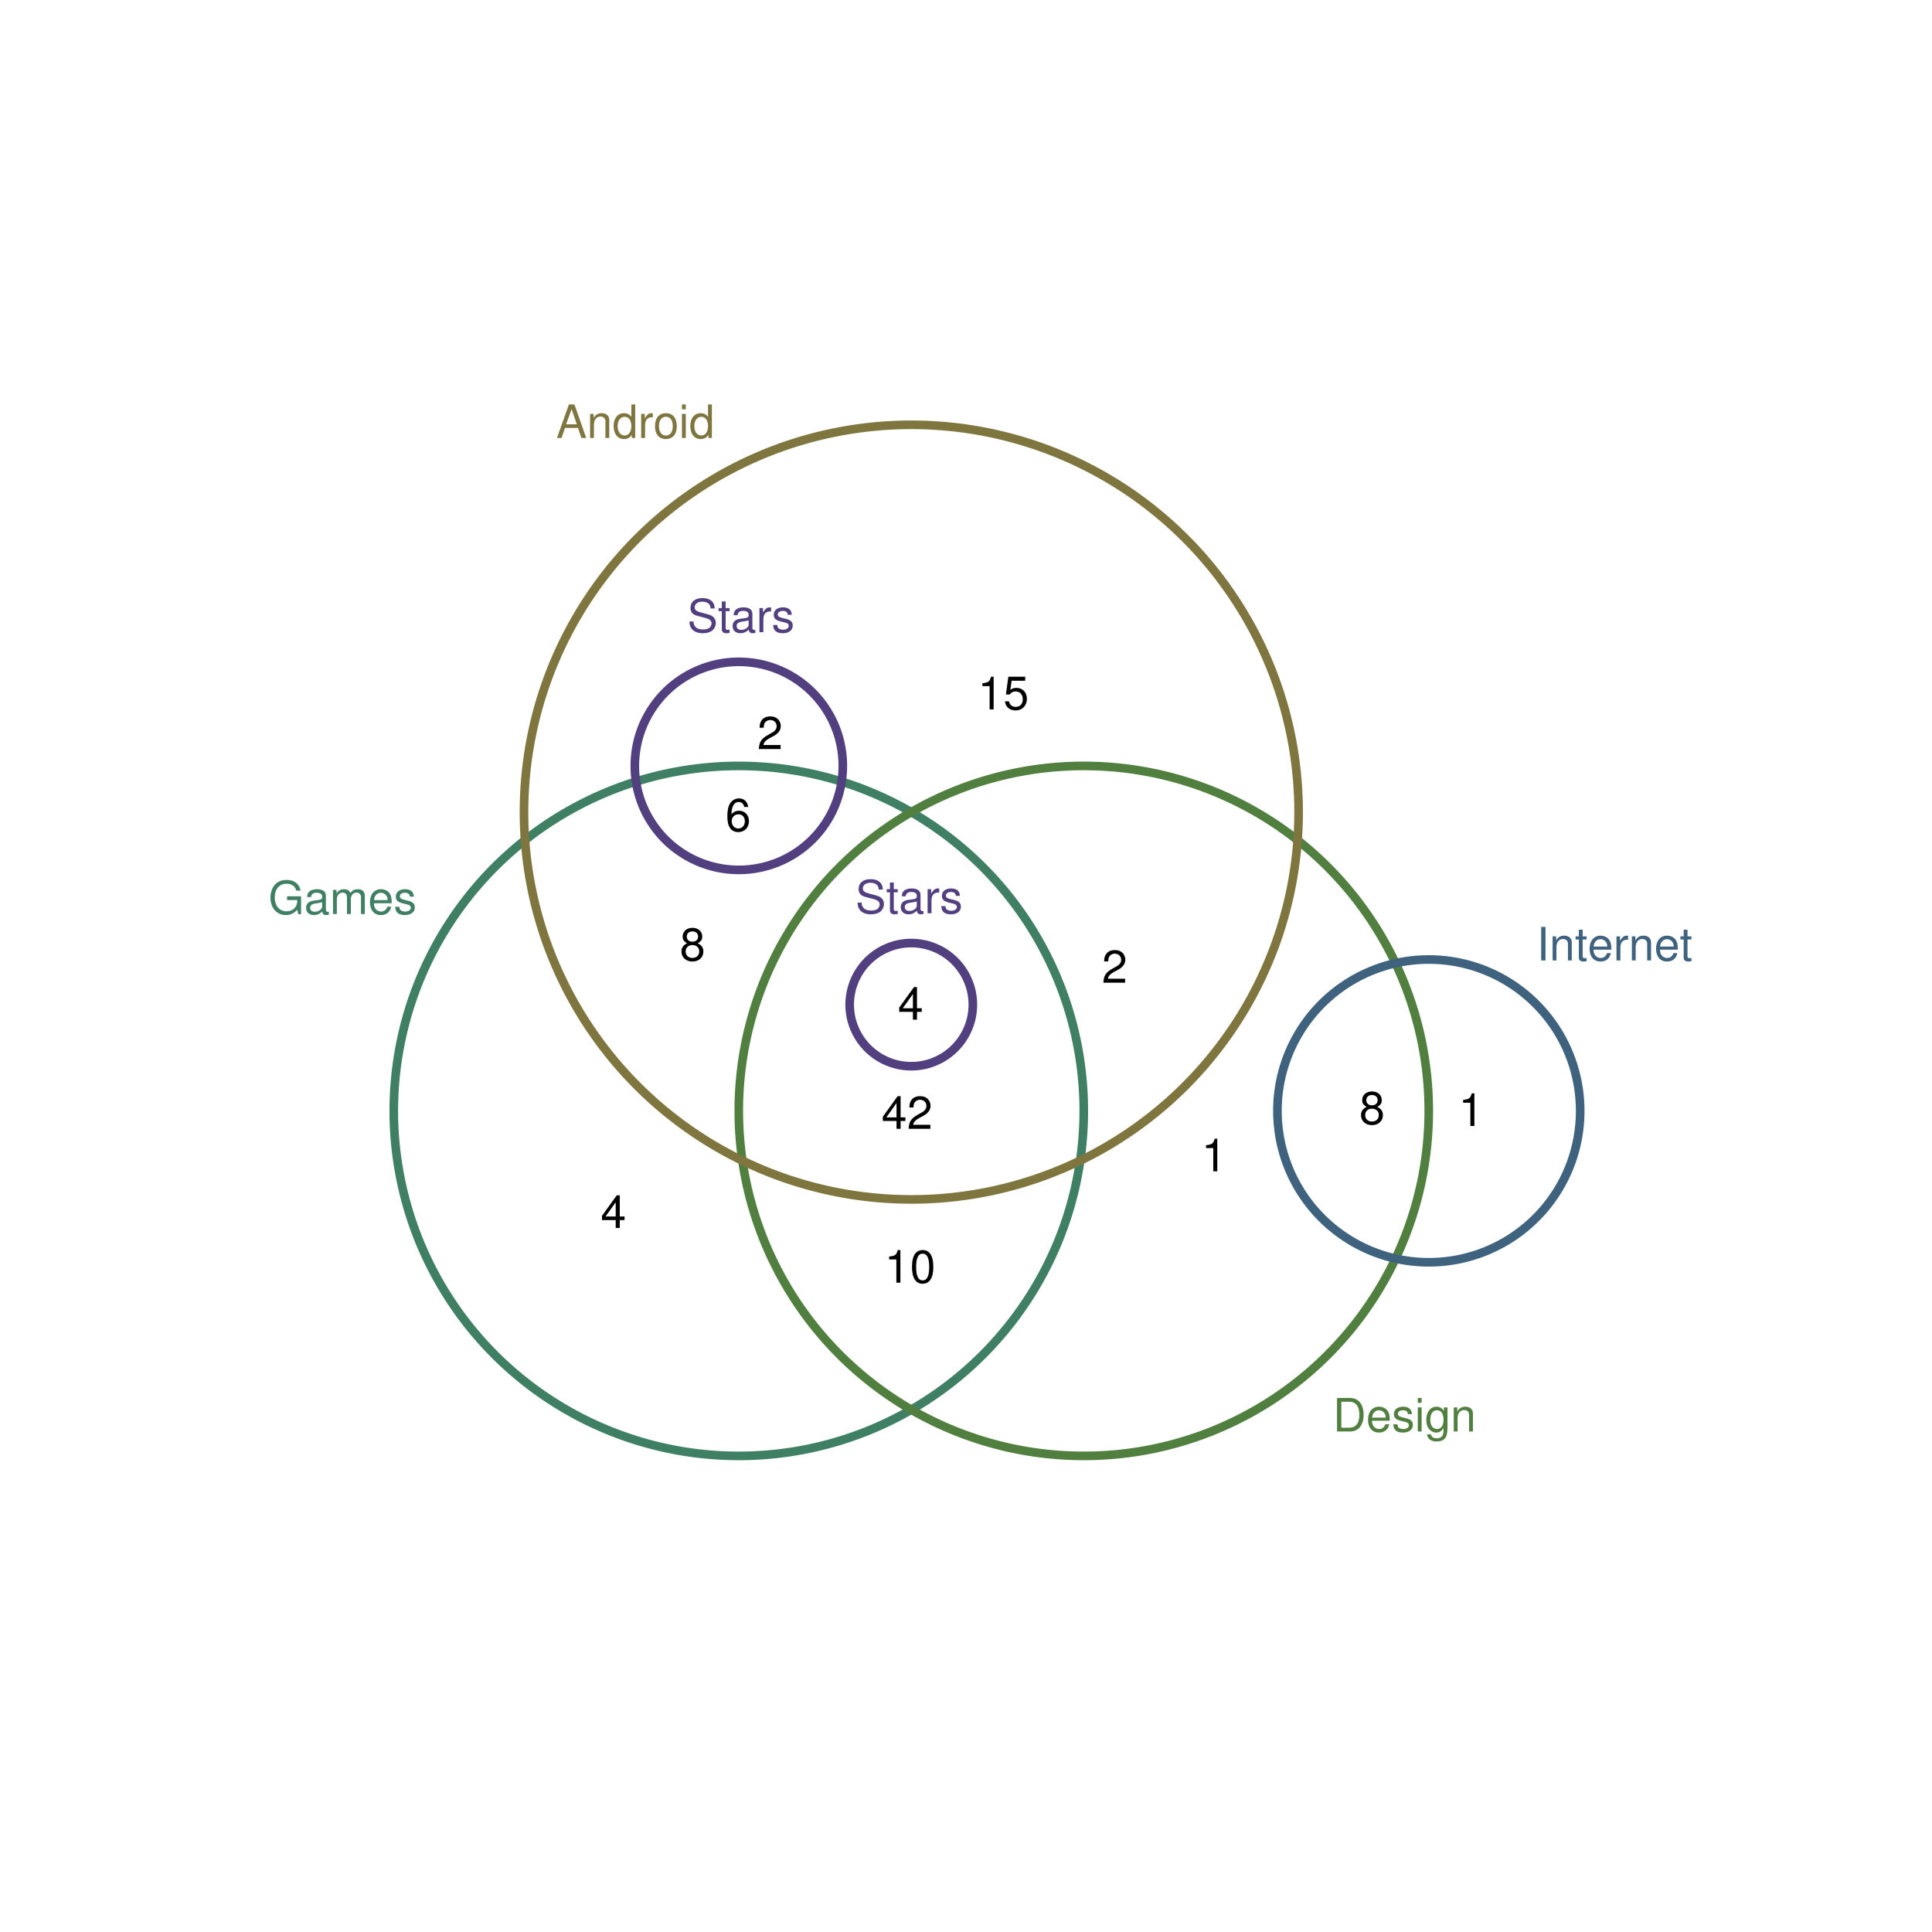 <?xml version="1.0" encoding="UTF-8" standalone="no"?>
<svg
   xmlns:dc="http://purl.org/dc/elements/1.1/"
   xmlns:cc="http://creativecommons.org/ns#"
   xmlns:rdf="http://www.w3.org/1999/02/22-rdf-syntax-ns#"
   xmlns:svg="http://www.w3.org/2000/svg"
   xmlns="http://www.w3.org/2000/svg"
   xmlns:xlink="http://www.w3.org/1999/xlink"
   xmlns:sodipodi="http://sodipodi.sourceforge.net/DTD/sodipodi-0.dtd"
   xmlns:inkscape="http://www.inkscape.org/namespaces/inkscape"
   width="504pt"
   height="504pt"
   viewBox="0 0 504 504"
   version="1.1"
   id="svg2"
   inkscape:version="0.91 r13725"
   sodipodi:docname="q12.zones.zones-icircles.svg">
  <sodipodi:namedview
     pagecolor="#ffffff"
     bordercolor="#666666"
     borderopacity="1"
     objecttolerance="10"
     gridtolerance="10"
     guidetolerance="10"
     inkscape:pageopacity="0"
     inkscape:pageshadow="2"
     inkscape:window-width="1920"
     inkscape:window-height="1016"
     id="namedview233"
     showgrid="false"
     inkscape:zoom="1.4984127"
     inkscape:cx="267.50761"
     inkscape:cy="364.30725"
     inkscape:window-x="0"
     inkscape:window-y="27"
     inkscape:window-maximized="1"
     inkscape:current-layer="svg2" />
  <defs
     id="defs4">
    <g
       id="g6">
      <symbol
         overflow="visible"
         id="glyph0-0">
        <path
           style="stroke:none;"
           d=""
           id="path9" />
      </symbol>
      <symbol
         overflow="visible"
         id="glyph0-1">
        <path
           style="stroke:none;"
           d="M 8.516 -4.625 L 4.859 -4.625 L 4.859 -3.641 L 7.531 -3.641 L 7.531 -3.391 C 7.531 -1.844 6.375 -0.703 4.781 -0.703 C 3.891 -0.703 3.078 -1.031 2.562 -1.594 C 1.984 -2.219 1.641 -3.266 1.641 -4.344 C 1.641 -6.484 2.875 -7.906 4.719 -7.906 C 6.047 -7.906 7.016 -7.219 7.25 -6.094 L 8.391 -6.094 C 8.078 -7.875 6.734 -8.891 4.734 -8.891 C 3.656 -8.891 2.797 -8.609 2.109 -8.047 C 1.109 -7.219 0.531 -5.859 0.531 -4.281 C 0.531 -1.594 2.172 0.281 4.531 0.281 C 5.719 0.281 6.672 -0.172 7.531 -1.109 L 7.797 0.047 L 8.516 0.047 Z M 8.516 -4.625 "
           id="path12" />
      </symbol>
      <symbol
         overflow="visible"
         id="glyph0-2">
        <path
           style="stroke:none;"
           d="M 6.422 -0.594 C 6.312 -0.562 6.266 -0.562 6.203 -0.562 C 5.859 -0.562 5.656 -0.75 5.656 -1.062 L 5.656 -4.75 C 5.656 -5.875 4.844 -6.469 3.297 -6.469 C 2.391 -6.469 1.625 -6.203 1.219 -5.734 C 0.922 -5.406 0.797 -5.047 0.781 -4.422 L 1.781 -4.422 C 1.875 -5.203 2.328 -5.547 3.266 -5.547 C 4.156 -5.547 4.672 -5.203 4.672 -4.609 L 4.672 -4.344 C 4.672 -3.922 4.422 -3.75 3.625 -3.641 C 2.203 -3.469 1.984 -3.422 1.609 -3.266 C 0.875 -2.969 0.5 -2.406 0.5 -1.578 C 0.5 -0.438 1.297 0.281 2.562 0.281 C 3.359 0.281 4 0 4.703 -0.641 C 4.781 -0.016 5.094 0.281 5.734 0.281 C 5.938 0.281 6.094 0.25 6.422 0.172 Z M 4.672 -1.984 C 4.672 -1.641 4.578 -1.438 4.266 -1.156 C 3.859 -0.797 3.375 -0.594 2.781 -0.594 C 2 -0.594 1.547 -0.969 1.547 -1.609 C 1.547 -2.266 1.984 -2.609 3.062 -2.766 C 4.109 -2.906 4.328 -2.953 4.672 -3.109 Z M 4.672 -1.984 "
           id="path15" />
      </symbol>
      <symbol
         overflow="visible"
         id="glyph0-3">
        <path
           style="stroke:none;"
           d="M 0.844 -6.281 L 0.844 0 L 1.844 0 L 1.844 -3.953 C 1.844 -4.859 2.516 -5.594 3.328 -5.594 C 4.062 -5.594 4.484 -5.141 4.484 -4.328 L 4.484 0 L 5.5 0 L 5.5 -3.953 C 5.5 -4.859 6.156 -5.594 6.969 -5.594 C 7.703 -5.594 8.141 -5.125 8.141 -4.328 L 8.141 0 L 9.141 0 L 9.141 -4.719 C 9.141 -5.844 8.5 -6.469 7.312 -6.469 C 6.484 -6.469 5.969 -6.219 5.391 -5.516 C 5.016 -6.188 4.516 -6.469 3.703 -6.469 C 2.859 -6.469 2.297 -6.156 1.766 -5.406 L 1.766 -6.281 Z M 0.844 -6.281 "
           id="path18" />
      </symbol>
      <symbol
         overflow="visible"
         id="glyph0-4">
        <path
           style="stroke:none;"
           d="M 6.156 -2.812 C 6.156 -3.766 6.078 -4.344 5.906 -4.812 C 5.5 -5.844 4.531 -6.469 3.359 -6.469 C 1.609 -6.469 0.484 -5.125 0.484 -3.062 C 0.484 -1 1.578 0.281 3.344 0.281 C 4.781 0.281 5.766 -0.547 6.031 -1.906 L 5.016 -1.906 C 4.734 -1.078 4.172 -0.641 3.375 -0.641 C 2.734 -0.641 2.203 -0.938 1.859 -1.469 C 1.625 -1.828 1.531 -2.188 1.531 -2.812 Z M 1.547 -3.625 C 1.625 -4.781 2.344 -5.547 3.344 -5.547 C 4.328 -5.547 5.094 -4.734 5.094 -3.703 C 5.094 -3.672 5.094 -3.641 5.078 -3.625 Z M 1.547 -3.625 "
           id="path21" />
      </symbol>
      <symbol
         overflow="visible"
         id="glyph0-5">
        <path
           style="stroke:none;"
           d="M 5.25 -4.531 C 5.25 -5.766 4.422 -6.469 2.969 -6.469 C 1.516 -6.469 0.562 -5.719 0.562 -4.547 C 0.562 -3.562 1.062 -3.094 2.562 -2.734 L 3.484 -2.516 C 4.188 -2.344 4.469 -2.094 4.469 -1.625 C 4.469 -1.047 3.875 -0.641 3 -0.641 C 2.453 -0.641 2 -0.797 1.75 -1.062 C 1.594 -1.25 1.531 -1.422 1.469 -1.875 L 0.406 -1.875 C 0.453 -0.422 1.266 0.281 2.922 0.281 C 4.5 0.281 5.516 -0.5 5.516 -1.719 C 5.516 -2.656 4.984 -3.172 3.734 -3.469 L 2.766 -3.703 C 1.953 -3.891 1.609 -4.156 1.609 -4.594 C 1.609 -5.172 2.125 -5.547 2.938 -5.547 C 3.75 -5.547 4.172 -5.203 4.203 -4.531 Z M 5.25 -4.531 "
           id="path24" />
      </symbol>
      <symbol
         overflow="visible"
         id="glyph0-6">
        <path
           style="stroke:none;"
           d="M 1.062 0 L 4.438 0 C 6.641 0 8 -1.656 8 -4.375 C 8 -7.094 6.656 -8.75 4.438 -8.75 L 1.062 -8.75 Z M 2.188 -0.984 L 2.188 -7.766 L 4.25 -7.766 C 5.969 -7.766 6.891 -6.594 6.891 -4.375 C 6.891 -2.156 5.969 -0.984 4.25 -0.984 Z M 2.188 -0.984 "
           id="path27" />
      </symbol>
      <symbol
         overflow="visible"
         id="glyph0-7">
        <path
           style="stroke:none;"
           d="M 1.797 -6.281 L 0.797 -6.281 L 0.797 0 L 1.797 0 Z M 1.797 -8.75 L 0.797 -8.75 L 0.797 -7.484 L 1.797 -7.484 Z M 1.797 -8.75 "
           id="path30" />
      </symbol>
      <symbol
         overflow="visible"
         id="glyph0-8">
        <path
           style="stroke:none;"
           d="M 4.938 -6.281 L 4.938 -5.375 C 4.438 -6.125 3.828 -6.469 3.031 -6.469 C 1.422 -6.469 0.344 -5.078 0.344 -3.031 C 0.344 -2 0.625 -1.156 1.141 -0.562 C 1.609 -0.031 2.281 0.281 2.938 0.281 C 3.734 0.281 4.281 -0.062 4.844 -0.859 L 4.844 -0.531 C 4.844 0.328 4.734 0.844 4.484 1.188 C 4.219 1.562 3.703 1.781 3.094 1.781 C 2.641 1.781 2.234 1.656 1.953 1.438 C 1.734 1.266 1.625 1.094 1.578 0.719 L 0.547 0.719 C 0.656 1.906 1.578 2.609 3.062 2.609 C 4 2.609 4.797 2.312 5.203 1.812 C 5.688 1.234 5.875 0.438 5.875 -1.031 L 5.875 -6.281 Z M 3.125 -5.547 C 4.219 -5.547 4.844 -4.625 4.844 -3.062 C 4.844 -1.562 4.203 -0.641 3.141 -0.641 C 2.047 -0.641 1.391 -1.578 1.391 -3.094 C 1.391 -4.609 2.062 -5.547 3.125 -5.547 Z M 3.125 -5.547 "
           id="path33" />
      </symbol>
      <symbol
         overflow="visible"
         id="glyph0-9">
        <path
           style="stroke:none;"
           d="M 0.844 -6.281 L 0.844 0 L 1.844 0 L 1.844 -3.469 C 1.844 -4.75 2.516 -5.594 3.547 -5.594 C 4.344 -5.594 4.844 -5.109 4.844 -4.359 L 4.844 0 L 5.844 0 L 5.844 -4.75 C 5.844 -5.797 5.062 -6.469 3.859 -6.469 C 2.922 -6.469 2.312 -6.109 1.766 -5.234 L 1.766 -6.281 Z M 0.844 -6.281 "
           id="path36" />
      </symbol>
      <symbol
         overflow="visible"
         id="glyph0-10">
        <path
           style="stroke:none;"
           d="M 5.688 -2.625 L 6.594 0 L 7.844 0 L 4.766 -8.75 L 3.328 -8.75 L 0.203 0 L 1.391 0 L 2.312 -2.625 Z M 5.375 -3.562 L 2.594 -3.562 L 4.031 -7.547 Z M 5.375 -3.562 "
           id="path39" />
      </symbol>
      <symbol
         overflow="visible"
         id="glyph0-11">
        <path
           style="stroke:none;"
           d="M 5.938 -8.75 L 4.938 -8.75 L 4.938 -5.5 C 4.531 -6.125 3.859 -6.469 3.016 -6.469 C 1.375 -6.469 0.312 -5.156 0.312 -3.156 C 0.312 -1.031 1.359 0.281 3.047 0.281 C 3.906 0.281 4.516 -0.047 5.047 -0.828 L 5.047 0 L 5.938 0 Z M 3.188 -5.531 C 4.266 -5.531 4.938 -4.578 4.938 -3.078 C 4.938 -1.625 4.25 -0.656 3.188 -0.656 C 2.094 -0.656 1.359 -1.625 1.359 -3.094 C 1.359 -4.562 2.094 -5.531 3.188 -5.531 Z M 3.188 -5.531 "
           id="path42" />
      </symbol>
      <symbol
         overflow="visible"
         id="glyph0-12">
        <path
           style="stroke:none;"
           d="M 0.828 -6.281 L 0.828 0 L 1.844 0 L 1.844 -3.266 C 1.844 -4.156 2.062 -4.75 2.547 -5.094 C 2.859 -5.328 3.156 -5.406 3.859 -5.406 L 3.859 -6.438 C 3.688 -6.453 3.594 -6.469 3.469 -6.469 C 2.812 -6.469 2.328 -6.078 1.75 -5.141 L 1.75 -6.281 Z M 0.828 -6.281 "
           id="path45" />
      </symbol>
      <symbol
         overflow="visible"
         id="glyph0-13">
        <path
           style="stroke:none;"
           d="M 3.266 -6.469 C 1.5 -6.469 0.438 -5.203 0.438 -3.094 C 0.438 -0.984 1.484 0.281 3.281 0.281 C 5.047 0.281 6.125 -0.984 6.125 -3.047 C 6.125 -5.219 5.078 -6.469 3.266 -6.469 Z M 3.281 -5.547 C 4.406 -5.547 5.078 -4.625 5.078 -3.062 C 5.078 -1.578 4.375 -0.641 3.281 -0.641 C 2.156 -0.641 1.469 -1.578 1.469 -3.094 C 1.469 -4.609 2.156 -5.547 3.281 -5.547 Z M 3.281 -5.547 "
           id="path48" />
      </symbol>
      <symbol
         overflow="visible"
         id="glyph0-14">
        <path
           style="stroke:none;"
           d="M 7.156 -6.188 C 7.141 -7.891 5.969 -8.891 3.953 -8.891 C 2.031 -8.891 0.844 -7.906 0.844 -6.328 C 0.844 -5.25 1.406 -4.578 2.562 -4.281 L 4.734 -3.703 C 5.828 -3.422 6.344 -2.969 6.344 -2.297 C 6.344 -1.828 6.078 -1.344 5.719 -1.078 C 5.359 -0.844 4.812 -0.703 4.109 -0.703 C 3.156 -0.703 2.516 -0.938 2.094 -1.438 C 1.766 -1.828 1.625 -2.25 1.625 -2.781 L 0.578 -2.781 C 0.594 -1.984 0.75 -1.453 1.094 -0.969 C 1.688 -0.156 2.703 0.281 4.031 0.281 C 5.078 0.281 5.922 0.031 6.484 -0.391 C 7.078 -0.859 7.453 -1.641 7.453 -2.406 C 7.453 -3.484 6.781 -4.266 5.594 -4.594 L 3.391 -5.188 C 2.344 -5.469 1.953 -5.812 1.953 -6.484 C 1.953 -7.375 2.734 -7.953 3.906 -7.953 C 5.297 -7.953 6.078 -7.312 6.094 -6.188 Z M 7.156 -6.188 "
           id="path51" />
      </symbol>
      <symbol
         overflow="visible"
         id="glyph0-15">
        <path
           style="stroke:none;"
           d="M 3.047 -6.281 L 2.016 -6.281 L 2.016 -8.016 L 1.016 -8.016 L 1.016 -6.281 L 0.172 -6.281 L 0.172 -5.469 L 1.016 -5.469 L 1.016 -0.719 C 1.016 -0.078 1.453 0.281 2.234 0.281 C 2.469 0.281 2.719 0.25 3.047 0.188 L 3.047 -0.641 C 2.922 -0.609 2.766 -0.594 2.562 -0.594 C 2.141 -0.594 2.016 -0.719 2.016 -1.156 L 2.016 -5.469 L 3.047 -5.469 Z M 3.047 -6.281 "
           id="path54" />
      </symbol>
      <symbol
         overflow="visible"
         id="glyph0-16">
        <path
           style="stroke:none;"
           d="M 2.328 -8.75 L 1.203 -8.75 L 1.203 0 L 2.328 0 Z M 2.328 -8.75 "
           id="path57" />
      </symbol>
      <symbol
         overflow="visible"
         id="glyph0-17">
        <path
           style="stroke:none;"
           d="M 5.969 -6.281 C 5.766 -7.688 4.859 -8.516 3.562 -8.516 C 2.625 -8.516 1.781 -8.047 1.281 -7.297 C 0.75 -6.469 0.516 -5.422 0.516 -3.875 C 0.516 -2.453 0.734 -1.531 1.234 -0.781 C 1.688 -0.094 2.438 0.281 3.375 0.281 C 4.984 0.281 6.156 -0.922 6.156 -2.594 C 6.156 -4.172 5.078 -5.297 3.547 -5.297 C 2.719 -5.297 2.047 -4.969 1.594 -4.344 C 1.609 -6.422 2.281 -7.578 3.484 -7.578 C 4.234 -7.578 4.75 -7.109 4.922 -6.281 Z M 3.422 -4.359 C 4.438 -4.359 5.078 -3.641 5.078 -2.516 C 5.078 -1.438 4.359 -0.656 3.391 -0.656 C 2.406 -0.656 1.656 -1.469 1.656 -2.562 C 1.656 -3.625 2.375 -4.359 3.422 -4.359 Z M 3.422 -4.359 "
           id="path60" />
      </symbol>
      <symbol
         overflow="visible"
         id="glyph0-18">
        <path
           style="stroke:none;"
           d="M 3.922 -2.047 L 3.922 0 L 4.984 0 L 4.984 -2.047 L 6.234 -2.047 L 6.234 -2.984 L 4.984 -2.984 L 4.984 -8.516 L 4.203 -8.516 L 0.344 -3.156 L 0.344 -2.047 Z M 3.922 -2.984 L 1.266 -2.984 L 3.922 -6.703 Z M 3.922 -2.984 "
           id="path63" />
      </symbol>
      <symbol
         overflow="visible"
         id="glyph0-19">
        <path
           style="stroke:none;"
           d="M 6.078 -1.047 L 1.594 -1.047 C 1.703 -1.734 2.094 -2.188 3.125 -2.797 L 4.328 -3.438 C 5.516 -4.094 6.125 -4.969 6.125 -6.016 C 6.125 -6.719 5.844 -7.375 5.344 -7.844 C 4.844 -8.297 4.219 -8.516 3.406 -8.516 C 2.328 -8.516 1.531 -8.125 1.062 -7.406 C 0.75 -6.953 0.625 -6.422 0.594 -5.562 L 1.656 -5.562 C 1.688 -6.125 1.766 -6.484 1.906 -6.75 C 2.188 -7.266 2.734 -7.578 3.375 -7.578 C 4.328 -7.578 5.047 -6.906 5.047 -5.984 C 5.047 -5.312 4.656 -4.734 3.906 -4.312 L 2.797 -3.688 C 1.016 -2.672 0.5 -1.875 0.406 0 L 6.078 0 Z M 6.078 -1.047 "
           id="path66" />
      </symbol>
      <symbol
         overflow="visible"
         id="glyph0-20">
        <path
           style="stroke:none;"
           d="M 4.688 -4.469 C 5.562 -5 5.859 -5.438 5.859 -6.234 C 5.859 -7.578 4.812 -8.516 3.297 -8.516 C 1.797 -8.516 0.75 -7.578 0.75 -6.234 C 0.75 -5.453 1.031 -5.016 1.891 -4.469 C 0.922 -4.016 0.438 -3.297 0.438 -2.359 C 0.438 -0.797 1.625 0.281 3.297 0.281 C 4.984 0.281 6.156 -0.797 6.156 -2.359 C 6.156 -3.297 5.672 -4.016 4.688 -4.469 Z M 3.297 -7.578 C 4.203 -7.578 4.781 -7.047 4.781 -6.219 C 4.781 -5.422 4.188 -4.891 3.297 -4.891 C 2.406 -4.891 1.828 -5.422 1.828 -6.234 C 1.828 -7.047 2.406 -7.578 3.297 -7.578 Z M 3.297 -4.016 C 4.359 -4.016 5.078 -3.344 5.078 -2.344 C 5.078 -1.328 4.359 -0.656 3.281 -0.656 C 2.25 -0.656 1.531 -1.344 1.531 -2.344 C 1.531 -3.344 2.25 -4.016 3.297 -4.016 Z M 3.297 -4.016 "
           id="path69" />
      </symbol>
      <symbol
         overflow="visible"
         id="glyph0-21">
        <path
           style="stroke:none;"
           d="M 3.109 -6.062 L 3.109 0 L 4.156 0 L 4.156 -8.516 L 3.469 -8.516 C 3.094 -7.203 2.859 -7.016 1.219 -6.812 L 1.219 -6.062 Z M 3.109 -6.062 "
           id="path72" />
      </symbol>
      <symbol
         overflow="visible"
         id="glyph0-22">
        <path
           style="stroke:none;"
           d="M 5.719 -8.516 L 1.312 -8.516 L 0.688 -3.875 L 1.656 -3.875 C 2.141 -4.469 2.562 -4.672 3.219 -4.672 C 4.359 -4.672 5.078 -3.891 5.078 -2.625 C 5.078 -1.406 4.375 -0.656 3.219 -0.656 C 2.297 -0.656 1.734 -1.125 1.469 -2.094 L 0.422 -2.094 C 0.562 -1.391 0.688 -1.062 0.938 -0.75 C 1.422 -0.094 2.281 0.281 3.234 0.281 C 4.953 0.281 6.156 -0.969 6.156 -2.766 C 6.156 -4.453 5.047 -5.609 3.406 -5.609 C 2.812 -5.609 2.328 -5.453 1.844 -5.094 L 2.172 -7.469 L 5.719 -7.469 Z M 5.719 -8.516 "
           id="path75" />
      </symbol>
      <symbol
         overflow="visible"
         id="glyph0-23">
        <path
           style="stroke:none;"
           d="M 3.297 -8.516 C 2.516 -8.516 1.781 -8.156 1.344 -7.578 C 0.797 -6.828 0.516 -5.688 0.516 -4.109 C 0.516 -1.25 1.469 0.281 3.297 0.281 C 5.094 0.281 6.078 -1.25 6.078 -4.047 C 6.078 -5.703 5.812 -6.797 5.25 -7.578 C 4.812 -8.172 4.109 -8.516 3.297 -8.516 Z M 3.297 -7.578 C 4.438 -7.578 5 -6.422 5 -4.141 C 5 -1.734 4.453 -0.594 3.281 -0.594 C 2.156 -0.594 1.594 -1.781 1.594 -4.109 C 1.594 -6.438 2.156 -7.578 3.297 -7.578 Z M 3.297 -7.578 "
           id="path78" />
      </symbol>
    </g>
  </defs>
  <path
     inkscape:connector-curvature="0"
     id="path83"
     d="m 102.723,289.801 0.004,0.898 0.016,0.902 0.023,0.898 0.031,0.898 0.039,0.902 0.051,0.898 0.059,0.895 0.066,0.898 0.078,0.898 0.082,0.895 0.098,0.895 0.102,0.895 0.113,0.895 0.121,0.891 0.129,0.891 0.141,0.891 0.145,0.887 0.16,0.887 0.164,0.883 0.176,0.883 0.184,0.883 0.191,0.879 0.199,0.879 0.211,0.875 0.219,0.871 0.227,0.871 0.234,0.871 0.246,0.863 0.25,0.863 0.262,0.863 0.273,0.859 0.277,0.855 0.289,0.852 0.293,0.852 0.305,0.844 0.312,0.844 0.324,0.844 0.328,0.836 0.336,0.836 0.348,0.828 0.355,0.828 0.363,0.824 0.371,0.82 0.379,0.816 0.387,0.812 0.395,0.809 0.406,0.805 0.41,0.801 0.418,0.793 0.43,0.793 0.434,0.789 0.445,0.781 0.449,0.781 0.461,0.773 0.465,0.77 0.477,0.766 0.48,0.758 0.488,0.758 0.5,0.75 0.504,0.746 0.512,0.738 0.52,0.734 0.523,0.73 0.535,0.727 0.543,0.719 0.547,0.711 0.555,0.711 0.562,0.703 0.57,0.695 0.574,0.691 0.586,0.684 0.59,0.68 0.598,0.676 0.602,0.668 0.609,0.66 0.617,0.656 0.625,0.648 0.629,0.645 0.637,0.637 0.641,0.629 0.648,0.625 0.656,0.617 0.66,0.609 0.668,0.605 0.672,0.598 0.68,0.59 0.688,0.582 0.688,0.578 0.699,0.57 0.703,0.562 0.707,0.555 0.711,0.551 0.719,0.543 0.727,0.531 0.727,0.527 0.738,0.52 0.738,0.516 0.746,0.504 0.75,0.496 0.754,0.492 0.758,0.48 0.766,0.477 0.77,0.465 0.773,0.461 0.777,0.453 0.785,0.441 0.785,0.438 0.793,0.43 0.797,0.418 0.801,0.414 0.805,0.402 0.805,0.398 0.812,0.387 0.816,0.379 0.82,0.371 0.824,0.363 0.824,0.355 0.832,0.348 0.836,0.34 0.836,0.328 0.84,0.324 0.844,0.312 0.848,0.305 0.848,0.297 0.855,0.289 0.855,0.277 0.855,0.273 0.863,0.262 0.863,0.254 0.863,0.246 0.871,0.234 0.871,0.227 0.871,0.223 0.875,0.207 0.879,0.203 0.879,0.191 0.879,0.184 0.883,0.176 0.887,0.168 0.887,0.156 0.887,0.148 0.887,0.141 0.891,0.129 0.895,0.125 0.891,0.109 0.895,0.105 0.895,0.094 0.898,0.086 0.895,0.078 0.898,0.07 0.898,0.059 0.898,0.051 0.898,0.039 0.898,0.031 0.902,0.023 0.898,0.016 0.898,0.004 0.902,-0.004 0.898,-0.012 0.898,-0.023 0.902,-0.027 0.898,-0.043 0.898,-0.047 0.898,-0.059 0.898,-0.066 0.895,-0.074 0.898,-0.086 0.895,-0.094 0.895,-0.102 0.891,-0.113 0.895,-0.121 0.891,-0.129 0.887,-0.137 0.891,-0.148 0.887,-0.156 0.883,-0.164 0.883,-0.172 0.883,-0.184 0.879,-0.191 0.875,-0.199 0.879,-0.211 0.871,-0.215 0.871,-0.227 0.871,-0.238 0.863,-0.242 0.867,-0.254 0.859,-0.258 0.859,-0.27 0.855,-0.281 0.852,-0.285 0.852,-0.297 0.848,-0.301 0.844,-0.312 0.84,-0.32 0.84,-0.328 0.832,-0.34 0.832,-0.344 0.828,-0.355 0.824,-0.363 0.82,-0.371 0.816,-0.375 0.812,-0.387 0.809,-0.398 0.805,-0.402 0.801,-0.41 0.797,-0.418 0.793,-0.426 0.785,-0.438 0.785,-0.441 0.781,-0.449 0.773,-0.461 0.77,-0.465 0.766,-0.473 0.762,-0.48 0.754,-0.492 0.75,-0.496 0.746,-0.504 0.742,-0.512 0.734,-0.516 0.73,-0.527 0.727,-0.535 0.719,-0.539 0.715,-0.547 0.707,-0.555 0.703,-0.562 0.699,-0.57 0.691,-0.574 0.684,-0.582 0.68,-0.59 0.676,-0.598 0.668,-0.602 0.66,-0.609 0.656,-0.617 0.652,-0.621 0.641,-0.629 0.641,-0.637 0.629,-0.645 0.625,-0.645 0.617,-0.656 0.609,-0.66 0.605,-0.668 0.598,-0.672 0.594,-0.68 0.582,-0.684 0.578,-0.691 0.57,-0.695 0.562,-0.703 0.559,-0.707 0.547,-0.711 0.543,-0.719 0.535,-0.723 0.527,-0.73 0.523,-0.734 0.512,-0.738 0.504,-0.746 0.5,-0.75 0.492,-0.754 0.48,-0.758 0.477,-0.766 0.469,-0.77 0.457,-0.773 0.453,-0.777 0.445,-0.781 0.438,-0.789 0.43,-0.789 0.418,-0.797 0.414,-0.801 0.406,-0.801 0.395,-0.809 0.391,-0.812 0.379,-0.816 0.375,-0.82 0.363,-0.82 0.355,-0.828 0.348,-0.828 0.34,-0.836 0.332,-0.836 0.32,-0.84 0.316,-0.844 0.305,-0.848 0.297,-0.848 0.289,-0.852 0.281,-0.855 0.27,-0.859 0.262,-0.859 0.258,-0.863 0.242,-0.867 0.238,-0.867 0.23,-0.871 0.219,-0.875 0.211,-0.875 0.203,-0.875 0.191,-0.879 0.184,-0.883 0.176,-0.883 0.168,-0.883 0.16,-0.887 0.148,-0.887 0.141,-0.891 0.129,-0.891 0.125,-0.891 0.113,-0.891 0.105,-0.895 0.094,-0.895 0.086,-0.898 0.078,-0.895 0.07,-0.898 0.059,-0.898 0.051,-0.898 0.043,-0.898 0.035,-0.898 0.023,-0.902 0.012,-0.898 0.008,-0.898 -0.004,-0.902 -0.012,-0.898 -0.019,-0.898 -0.031,-0.902 -0.039,-0.898 -0.047,-0.898 -0.059,-0.898 -0.066,-0.898 -0.074,-0.895 -0.082,-0.898 -0.094,-0.895 -0.102,-0.895 -0.113,-0.891 -0.117,-0.895 -0.129,-0.891 -0.137,-0.891 -0.148,-0.887 -0.156,-0.887 -0.164,-0.883 -0.172,-0.883 -0.184,-0.883 -0.188,-0.879 -0.199,-0.879 -0.211,-0.875 -0.215,-0.875 -0.227,-0.871 -0.234,-0.867 -0.242,-0.867 -0.254,-0.863 -0.258,-0.863 -0.27,-0.859 -0.277,-0.855 -0.285,-0.852 -0.297,-0.852 -0.301,-0.848 -0.312,-0.844 -0.32,-0.844 -0.328,-0.836 -0.336,-0.836 -0.344,-0.832 -0.355,-0.824 -0.363,-0.824 -0.367,-0.824 -0.379,-0.816 -0.387,-0.812 -0.395,-0.809 -0.402,-0.805 -0.41,-0.801 -0.418,-0.797 -0.426,-0.793 -0.434,-0.789 -0.441,-0.781 -0.449,-0.781 -0.461,-0.773 -0.465,-0.773 -0.473,-0.766 -0.48,-0.758 -0.488,-0.758 -0.496,-0.75 -0.504,-0.746 -0.508,-0.742 -0.52,-0.734 -0.523,-0.73 -0.535,-0.727 -0.539,-0.723 -0.547,-0.711 -0.555,-0.711 -0.562,-0.703 -0.566,-0.699 -0.574,-0.691 -0.586,-0.688 -0.586,-0.68 -0.598,-0.676 -0.602,-0.668 -0.609,-0.66 -0.617,-0.656 -0.621,-0.652 -0.629,-0.645 -0.633,-0.637 -0.645,-0.633 -0.645,-0.625 -0.656,-0.617 -0.66,-0.609 -0.664,-0.605 -0.676,-0.602 -0.676,-0.59 -0.684,-0.586 -0.691,-0.578 -0.695,-0.57 -0.699,-0.562 -0.707,-0.559 -0.715,-0.551 -0.719,-0.543 -0.723,-0.535 -0.727,-0.527 -0.734,-0.52 -0.738,-0.516 -0.746,-0.508 -0.75,-0.496 -0.754,-0.492 -0.758,-0.484 -0.766,-0.477 -0.766,-0.469 -0.773,-0.461 -0.777,-0.449 -0.785,-0.445 -0.785,-0.438 -0.789,-0.43 -0.797,-0.422 -0.801,-0.414 -0.801,-0.406 -0.809,-0.398 -0.812,-0.387 -0.812,-0.383 -0.82,-0.371 -0.824,-0.367 -0.824,-0.355 -0.832,-0.348 -0.832,-0.34 -0.836,-0.332 -0.84,-0.324 -0.844,-0.316 -0.848,-0.305 -0.848,-0.297 -0.852,-0.289 -0.855,-0.281 -0.859,-0.273 -0.859,-0.262 -0.863,-0.258 -0.867,-0.246 -0.867,-0.238 -0.871,-0.227 -0.871,-0.223 -0.875,-0.211 -0.879,-0.203 -0.879,-0.195 -0.879,-0.184 -0.883,-0.176 -0.883,-0.168 -0.887,-0.16 -0.887,-0.148 -0.891,-0.141 -0.891,-0.133 -0.891,-0.125 -0.891,-0.113 -0.895,-0.105 -0.895,-0.098 -0.898,-0.086 -0.895,-0.078 -0.898,-0.07 -0.898,-0.062 -0.898,-0.051 -0.898,-0.043 -0.898,-0.031 -0.902,-0.027 -0.898,-0.016 -0.898,-0.004 -0.902,0 -0.898,0.012 -0.898,0.019 -0.902,0.031 -0.898,0.039 -0.898,0.047 -0.898,0.055 -0.898,0.066 -0.895,0.074 -0.898,0.082 -0.895,0.094 -0.895,0.102 -0.895,0.109 -0.891,0.117 -0.891,0.129 -0.891,0.137 -0.887,0.148 -0.887,0.152 -0.887,0.164 -0.883,0.172 -0.879,0.18 -0.883,0.191 -0.875,0.199 -0.879,0.207 -0.871,0.215 -0.871,0.227 -0.871,0.234 -0.867,0.242 -0.863,0.25 -0.863,0.258 -0.859,0.27 -0.855,0.277 -0.852,0.285 -0.852,0.293 -0.848,0.305 -0.844,0.309 -0.844,0.32 -0.836,0.328 -0.836,0.336 -0.832,0.344 -0.828,0.352 -0.824,0.363 -0.82,0.367 -0.816,0.379 -0.812,0.383 -0.812,0.395 -0.805,0.402 -0.801,0.41 -0.797,0.418 -0.793,0.426 -0.789,0.434 -0.785,0.441 -0.777,0.449 -0.777,0.457 -0.77,0.465 -0.766,0.473 -0.762,0.48 -0.758,0.484 -0.75,0.496 -0.746,0.504 -0.742,0.512 -0.738,0.516 -0.73,0.523 -0.727,0.535 -0.719,0.539 -0.715,0.547 -0.711,0.551 -0.703,0.562 -0.699,0.566 -0.691,0.574 -0.688,0.582 -0.68,0.59 -0.676,0.594 -0.668,0.602 -0.664,0.609 -0.656,0.617 -0.652,0.621 -0.645,0.629 -0.637,0.633 -0.633,0.641 -0.625,0.648 -0.621,0.652 -0.609,0.66 -0.605,0.664 -0.602,0.672 -0.59,0.68 -0.586,0.684 -0.578,0.688 -0.574,0.695 -0.562,0.703 -0.559,0.707 -0.551,0.711 -0.543,0.719 -0.535,0.723 -0.531,0.727 -0.52,0.734 -0.516,0.738 -0.508,0.742 -0.496,0.75 -0.492,0.754 -0.484,0.758 -0.477,0.766 -0.469,0.766 -0.461,0.773 -0.457,0.777 -0.445,0.781 -0.438,0.785 -0.43,0.793 -0.422,0.793 -0.414,0.801 -0.406,0.805 -0.398,0.805 -0.391,0.812 -0.383,0.812 -0.371,0.82 -0.367,0.824 -0.355,0.824 -0.352,0.828 -0.34,0.836 -0.332,0.836 -0.324,0.84 -0.316,0.844 -0.305,0.844 -0.301,0.852 -0.289,0.852 -0.281,0.852 -0.273,0.859 -0.262,0.859 -0.258,0.863 -0.246,0.867 -0.238,0.867 -0.23,0.871 -0.223,0.871 -0.211,0.875 -0.203,0.875 -0.195,0.879 -0.188,0.883 -0.176,0.883 -0.168,0.883 -0.16,0.887 -0.152,0.887 -0.141,0.887 -0.133,0.891 -0.125,0.891 -0.113,0.895 -0.105,0.895 -0.098,0.895 -0.09,0.895 -0.078,0.898 -0.07,0.895 -0.062,0.898 -0.051,0.898 -0.043,0.898 -0.035,0.902 -0.023,0.898 -0.019,0.898 -0.008,0.902 0,0.285"
     style="fill:none;stroke:#3f7f63;stroke-width:2.25;stroke-linecap:round;stroke-linejoin:round;stroke-miterlimit:10;stroke-opacity:1" />
  <g
     id="g85"
     style="fill:#3f7f63;fill-opacity:1"
     transform="translate(4.8,35.2)">
    <use
       height="100%"
       width="100%"
       id="use87"
       y="203.236"
       x="65.223"
       xlink:href="#glyph0-1" />
    <use
       height="100%"
       width="100%"
       id="use89"
       y="203.236"
       x="74.559"
       xlink:href="#glyph0-2" />
    <use
       height="100%"
       width="100%"
       id="use91"
       y="203.236"
       x="81.23"
       xlink:href="#glyph0-3" />
    <use
       height="100%"
       width="100%"
       id="use93"
       y="203.236"
       x="91.227"
       xlink:href="#glyph0-4" />
    <use
       height="100%"
       width="100%"
       id="use95"
       y="203.236"
       x="97.898"
       xlink:href="#glyph0-5" />
  </g>
  <path
     inkscape:connector-curvature="0"
     id="path97"
     d="m 192.727,289.801 0.004,0.898 0.012,0.902 0.023,0.898 0.031,0.898 0.039,0.902 0.051,0.898 0.059,0.895 0.066,0.898 0.078,0.898 0.086,0.895 0.094,0.895 0.102,0.895 0.113,0.895 0.121,0.891 0.129,0.891 0.141,0.891 0.148,0.887 0.156,0.887 0.164,0.883 0.176,0.883 0.184,0.883 0.191,0.879 0.199,0.879 0.211,0.875 0.219,0.871 0.227,0.871 0.234,0.871 0.246,0.863 0.254,0.863 0.262,0.863 0.27,0.859 0.277,0.855 0.289,0.852 0.297,0.852 0.305,0.844 0.312,0.844 0.32,0.844 0.328,0.836 0.34,0.836 0.344,0.828 0.355,0.828 0.363,0.824 0.371,0.82 0.379,0.816 0.387,0.812 0.398,0.809 0.402,0.805 0.41,0.801 0.422,0.793 0.426,0.793 0.438,0.789 0.441,0.781 0.453,0.781 0.457,0.773 0.469,0.77 0.473,0.766 0.48,0.758 0.492,0.758 0.496,0.75 0.504,0.746 0.512,0.738 0.52,0.734 0.527,0.73 0.531,0.727 0.543,0.719 0.547,0.711 0.555,0.711 0.562,0.703 0.57,0.695 0.578,0.691 0.582,0.684 0.59,0.68 0.598,0.676 0.602,0.668 0.613,0.66 0.617,0.656 0.621,0.648 0.629,0.645 0.637,0.637 0.645,0.629 0.648,0.625 0.652,0.617 0.664,0.609 0.664,0.605 0.676,0.598 0.68,0.59 0.684,0.582 0.691,0.578 0.695,0.57 0.703,0.562 0.707,0.555 0.715,0.551 0.719,0.543 0.723,0.531 0.73,0.527 0.734,0.52 0.738,0.516 0.746,0.504 0.75,0.496 0.754,0.492 0.762,0.48 0.762,0.477 0.77,0.465 0.777,0.461 0.777,0.453 0.781,0.441 0.789,0.438 0.789,0.43 0.797,0.418 0.801,0.414 0.805,0.402 0.809,0.398 0.812,0.387 0.812,0.379 0.82,0.371 0.824,0.363 0.828,0.355 0.828,0.348 0.836,0.34 0.836,0.328 0.84,0.324 0.844,0.312 0.848,0.305 0.852,0.297 0.852,0.289 0.855,0.277 0.859,0.273 0.859,0.262 0.863,0.254 0.867,0.246 0.867,0.234 0.871,0.227 0.871,0.223 0.875,0.207 0.879,0.203 0.879,0.191 0.883,0.184 0.883,0.176 0.883,0.168 0.887,0.156 0.887,0.148 0.891,0.141 0.891,0.129 0.891,0.125 0.895,0.109 0.891,0.105 0.898,0.094 0.895,0.086 0.895,0.078 0.898,0.07 0.898,0.059 0.898,0.051 0.898,0.039 0.902,0.031 0.898,0.023 0.898,0.016 0.902,0.004 0.898,-0.004 0.898,-0.012 0.902,-0.023 0.898,-0.027 0.898,-0.043 0.898,-0.047 0.898,-0.059 0.898,-0.066 0.898,-0.074 0.895,-0.086 0.895,-0.094 0.895,-0.102 0.895,-0.113 0.891,-0.121 0.891,-0.129 0.891,-0.137 0.887,-0.148 0.887,-0.156 0.883,-0.164 0.883,-0.172 0.883,-0.184 0.879,-0.191 0.879,-0.199 0.875,-0.211 0.875,-0.215 0.871,-0.227 0.867,-0.238 0.867,-0.242 0.863,-0.254 0.859,-0.258 0.859,-0.27 0.855,-0.281 0.855,-0.285 0.848,-0.297 0.848,-0.301 0.844,-0.312 0.844,-0.32 0.836,-0.328 0.836,-0.34 0.828,-0.344 0.828,-0.355 0.824,-0.363 0.82,-0.371 0.816,-0.375 0.812,-0.387 0.809,-0.398 0.805,-0.402 0.801,-0.41 0.797,-0.418 0.793,-0.426 0.789,-0.438 0.781,-0.441 0.781,-0.449 0.773,-0.461 0.77,-0.465 0.766,-0.473 0.762,-0.48 0.754,-0.492 0.754,-0.496 0.742,-0.504 0.742,-0.512 0.734,-0.516 0.73,-0.527 0.727,-0.535 0.719,-0.539 0.715,-0.547 0.707,-0.555 0.703,-0.562 0.699,-0.57 0.691,-0.574 0.688,-0.582 0.68,-0.59 0.672,-0.598 0.668,-0.602 0.664,-0.609 0.656,-0.617 0.648,-0.621 0.645,-0.629 0.637,-0.637 0.629,-0.645 0.625,-0.645 0.617,-0.656 0.613,-0.66 0.605,-0.668 0.598,-0.672 0.59,-0.68 0.586,-0.684 0.574,-0.691 0.57,-0.695 0.566,-0.703 0.555,-0.707 0.551,-0.711 0.543,-0.719 0.535,-0.723 0.527,-0.73 0.52,-0.734 0.512,-0.738 0.508,-0.746 0.496,-0.75 0.492,-0.754 0.484,-0.758 0.473,-0.766 0.469,-0.77 0.461,-0.773 0.453,-0.777 0.441,-0.781 0.438,-0.789 0.43,-0.789 0.422,-0.797 0.41,-0.801 0.406,-0.801 0.398,-0.809 0.387,-0.812 0.383,-0.816 0.371,-0.82 0.363,-0.82 0.355,-0.828 0.348,-0.828 0.34,-0.836 0.332,-0.836 0.32,-0.84 0.316,-0.844 0.305,-0.848 0.297,-0.848 0.289,-0.852 0.281,-0.855 0.27,-0.859 0.266,-0.859 0.254,-0.863 0.246,-0.867 0.238,-0.867 0.227,-0.871 0.219,-0.875 0.211,-0.875 0.203,-0.875 0.195,-0.879 0.184,-0.883 0.176,-0.883 0.168,-0.883 0.156,-0.887 0.148,-0.887 0.141,-0.891 0.133,-0.891 0.121,-0.891 0.113,-0.891 0.105,-0.895 0.098,-0.895 0.086,-0.898 0.078,-0.895 0.066,-0.898 0.062,-0.898 0.051,-0.898 0.039,-0.898 0.035,-0.898 0.023,-0.902 0.016,-0.898 0.004,-0.898 0,-0.902 -0.016,-0.898 -0.019,-0.898 -0.031,-0.902 -0.039,-0.898 -0.047,-0.898 -0.059,-0.898 -0.062,-0.898 -0.078,-0.895 -0.082,-0.898 -0.094,-0.895 -0.102,-0.895 -0.109,-0.891 -0.121,-0.895 -0.129,-0.891 -0.137,-0.891 -0.148,-0.887 -0.152,-0.887 -0.164,-0.883 -0.176,-0.883 -0.18,-0.883 -0.191,-0.879 -0.199,-0.879 -0.207,-0.875 -0.219,-0.875 -0.227,-0.871 -0.234,-0.867 -0.242,-0.867 -0.25,-0.863 -0.262,-0.863 -0.27,-0.859 -0.277,-0.855 -0.285,-0.852 -0.293,-0.852 -0.305,-0.848 -0.312,-0.844 -0.32,-0.844 -0.328,-0.836 -0.336,-0.836 -0.344,-0.832 -0.355,-0.824 -0.359,-0.824 -0.371,-0.824 -0.379,-0.816 -0.383,-0.812 -0.395,-0.809 -0.402,-0.805 -0.41,-0.801 -0.418,-0.797 -0.43,-0.793 -0.434,-0.789 -0.441,-0.781 -0.449,-0.781 -0.457,-0.773 -0.465,-0.773 -0.473,-0.766 -0.484,-0.758 -0.488,-0.758 -0.492,-0.75 -0.504,-0.746 -0.512,-0.742 -0.52,-0.734 -0.523,-0.73 -0.535,-0.727 -0.539,-0.723 -0.547,-0.711 -0.555,-0.711 -0.559,-0.703 -0.57,-0.699 -0.574,-0.691 -0.582,-0.688 -0.59,-0.68 -0.594,-0.676 -0.605,-0.668 -0.609,-0.66 -0.613,-0.656 -0.625,-0.652 -0.629,-0.645 -0.633,-0.637 -0.641,-0.633 -0.648,-0.625 -0.656,-0.617 -0.66,-0.609 -0.664,-0.605 -0.672,-0.602 -0.68,-0.59 -0.684,-0.586 -0.691,-0.578 -0.695,-0.57 -0.699,-0.562 -0.707,-0.559 -0.711,-0.551 -0.719,-0.543 -0.723,-0.535 -0.73,-0.527 -0.734,-0.52 -0.738,-0.516 -0.746,-0.508 -0.746,-0.496 -0.754,-0.492 -0.762,-0.484 -0.762,-0.477 -0.77,-0.469 -0.773,-0.461 -0.777,-0.449 -0.781,-0.445 -0.789,-0.438 -0.789,-0.43 -0.797,-0.422 -0.797,-0.414 -0.805,-0.406 -0.809,-0.398 -0.809,-0.387 -0.816,-0.383 -0.82,-0.371 -0.82,-0.367 -0.828,-0.355 -0.828,-0.348 -0.836,-0.34 -0.836,-0.332 -0.84,-0.324 -0.844,-0.316 -0.844,-0.305 -0.852,-0.297 -0.852,-0.289 -0.855,-0.281 -0.859,-0.273 -0.859,-0.262 -0.863,-0.258 -0.863,-0.246 -0.871,-0.238 -0.867,-0.227 -0.875,-0.223 -0.875,-0.211 -0.875,-0.203 -0.879,-0.195 -0.883,-0.184 -0.883,-0.176 -0.883,-0.168 -0.887,-0.16 -0.887,-0.148 -0.887,-0.141 -0.891,-0.133 -0.895,-0.125 -0.891,-0.113 -0.895,-0.105 -0.895,-0.098 -0.895,-0.086 -0.898,-0.078 -0.898,-0.07 -0.895,-0.062 -0.898,-0.051 -0.902,-0.043 -0.898,-0.031 -0.898,-0.027 -0.902,-0.016 -0.898,-0.004 -0.898,0 -0.902,0.012 -0.898,0.019 -0.898,0.031 -0.902,0.039 -0.898,0.047 -0.898,0.055 -0.895,0.066 -0.898,0.074 -0.895,0.082 -0.898,0.094 -0.895,0.102 -0.891,0.109 -0.895,0.117 -0.891,0.129 -0.887,0.137 -0.891,0.148 -0.887,0.152 -0.883,0.164 -0.883,0.172 -0.883,0.18 -0.879,0.191 -0.879,0.199 -0.875,0.207 -0.875,0.215 -0.871,0.227 -0.867,0.234 -0.867,0.242 -0.867,0.25 -0.859,0.258 -0.859,0.27 -0.855,0.277 -0.855,0.285 -0.852,0.293 -0.848,0.305 -0.844,0.309 -0.84,0.32 -0.84,0.328 -0.836,0.336 -0.832,0.344 -0.828,0.352 -0.824,0.363 -0.82,0.367 -0.816,0.379 -0.812,0.383 -0.809,0.395 -0.809,0.402 -0.801,0.41 -0.797,0.418 -0.793,0.426 -0.789,0.434 -0.781,0.441 -0.781,0.449 -0.777,0.457 -0.77,0.465 -0.766,0.473 -0.762,0.48 -0.758,0.484 -0.75,0.496 -0.746,0.504 -0.742,0.512 -0.734,0.516 -0.734,0.523 -0.723,0.535 -0.723,0.539 -0.715,0.547 -0.711,0.551 -0.703,0.562 -0.699,0.566 -0.691,0.574 -0.688,0.582 -0.68,0.59 -0.676,0.594 -0.668,0.602 -0.664,0.609 -0.656,0.617 -0.652,0.621 -0.645,0.629 -0.637,0.633 -0.633,0.641 -0.625,0.648 -0.617,0.652 -0.613,0.66 -0.605,0.664 -0.598,0.672 -0.594,0.68 -0.586,0.684 -0.578,0.688 -0.57,0.695 -0.566,0.703 -0.559,0.707 -0.551,0.711 -0.543,0.719 -0.535,0.723 -0.527,0.727 -0.523,0.734 -0.512,0.738 -0.508,0.742 -0.5,0.75 -0.492,0.754 -0.484,0.758 -0.477,0.766 -0.469,0.766 -0.461,0.773 -0.453,0.777 -0.445,0.781 -0.438,0.785 -0.434,0.793 -0.422,0.793 -0.414,0.801 -0.406,0.805 -0.398,0.805 -0.387,0.812 -0.383,0.812 -0.375,0.82 -0.363,0.824 -0.359,0.824 -0.348,0.828 -0.34,0.836 -0.332,0.836 -0.324,0.84 -0.316,0.844 -0.309,0.844 -0.297,0.852 -0.289,0.852 -0.285,0.852 -0.27,0.859 -0.266,0.859 -0.258,0.863 -0.246,0.867 -0.238,0.867 -0.23,0.871 -0.219,0.871 -0.215,0.875 -0.203,0.875 -0.195,0.879 -0.184,0.883 -0.18,0.883 -0.168,0.883 -0.16,0.887 -0.148,0.887 -0.145,0.887 -0.133,0.891 -0.121,0.891 -0.117,0.895 -0.105,0.895 -0.098,0.895 -0.086,0.895 -0.082,0.898 -0.07,0.895 -0.059,0.898 -0.055,0.898 -0.043,0.898 -0.035,0.902 -0.023,0.898 -0.016,0.898 -0.008,0.902 0,0.285"
     style="fill:none;stroke:#517f3f;stroke-width:2.25;stroke-linecap:round;stroke-linejoin:round;stroke-miterlimit:10;stroke-opacity:1" />
  <g
     id="g99"
     style="fill:#517f3f;fill-opacity:1"
     transform="translate(192,171.2)">
    <use
       height="100%"
       width="100%"
       id="use101"
       y="202.236"
       x="155.727"
       xlink:href="#glyph0-6" />
    <use
       height="100%"
       width="100%"
       id="use103"
       y="202.236"
       x="164.391"
       xlink:href="#glyph0-4" />
    <use
       height="100%"
       width="100%"
       id="use105"
       y="202.236"
       x="171.062"
       xlink:href="#glyph0-5" />
    <use
       height="100%"
       width="100%"
       id="use107"
       y="202.236"
       x="177.062"
       xlink:href="#glyph0-7" />
    <use
       height="100%"
       width="100%"
       id="use109"
       y="202.236"
       x="179.727"
       xlink:href="#glyph0-8" />
    <use
       height="100%"
       width="100%"
       id="use111"
       y="202.236"
       x="186.398"
       xlink:href="#glyph0-9" />
  </g>
  <path
     inkscape:connector-curvature="0"
     id="path113"
     d="m 136.695,211.855 0.004,1.012 0.016,1.012 0.023,1.008 0.035,1.012 0.047,1.008 0.055,1.008 0.066,1.008 0.074,1.008 0.086,1.008 0.098,1.008 0.105,1.004 0.117,1.004 0.125,1 0.137,1.004 0.145,1 0.156,0.996 0.164,0.996 0.18,0.996 0.184,0.992 0.195,0.992 0.207,0.988 0.215,0.988 0.227,0.984 0.234,0.98 0.246,0.98 0.254,0.98 0.266,0.973 0.273,0.973 0.285,0.969 0.293,0.969 0.305,0.965 0.312,0.957 0.32,0.961 0.332,0.953 0.344,0.949 0.352,0.949 0.359,0.941 0.371,0.941 0.379,0.938 0.387,0.93 0.398,0.93 0.41,0.926 0.414,0.918 0.426,0.918 0.438,0.91 0.441,0.91 0.453,0.902 0.461,0.898 0.473,0.895 0.48,0.887 0.488,0.887 0.496,0.879 0.508,0.875 0.516,0.867 0.523,0.863 0.531,0.859 0.543,0.855 0.547,0.848 0.559,0.84 0.566,0.836 0.574,0.832 0.586,0.824 0.59,0.82 0.598,0.812 0.609,0.809 0.613,0.801 0.625,0.797 0.633,0.789 0.637,0.781 0.648,0.777 0.652,0.77 0.664,0.762 0.672,0.754 0.676,0.75 0.684,0.742 0.695,0.738 0.699,0.727 0.707,0.723 0.711,0.715 0.723,0.707 0.73,0.703 0.734,0.691 0.742,0.684 0.746,0.68 0.758,0.672 0.762,0.66 0.77,0.656 0.773,0.648 0.785,0.641 0.785,0.633 0.797,0.621 0.801,0.617 0.805,0.609 0.812,0.598 0.82,0.594 0.824,0.582 0.832,0.574 0.836,0.57 0.84,0.559 0.848,0.547 0.855,0.543 0.855,0.535 0.863,0.523 0.871,0.516 0.875,0.508 0.879,0.496 0.883,0.492 0.887,0.48 0.895,0.469 0.898,0.465 0.902,0.453 0.906,0.445 0.914,0.434 0.914,0.43 0.922,0.414 0.922,0.41 0.93,0.398 0.934,0.391 0.934,0.379 0.941,0.371 0.941,0.359 0.949,0.355 0.949,0.34 0.953,0.332 0.957,0.324 0.961,0.316 0.965,0.301 0.965,0.297 0.969,0.285 0.973,0.273 0.977,0.266 0.977,0.254 0.98,0.246 0.98,0.238 0.984,0.227 0.988,0.215 0.988,0.207 0.992,0.195 0.992,0.188 0.996,0.176 0.996,0.168 0.996,0.156 1,0.148 1.004,0.137 1,0.125 1.004,0.117 1.004,0.105 1.008,0.098 1.004,0.086 1.008,0.078 1.008,0.066 1.012,0.055 1.008,0.047 1.008,0.035 1.012,0.027 1.012,0.016 1.008,0.008 1.012,-0.004 1.012,-0.016 1.008,-0.023 1.012,-0.035 1.008,-0.047 1.008,-0.055 1.008,-0.062 1.008,-0.074 1.008,-0.086 1.004,-0.098 1.008,-0.102 1.004,-0.117 1,-0.125 1.004,-0.137 1,-0.145 0.996,-0.152 0.996,-0.168 0.996,-0.176 0.992,-0.184 0.992,-0.195 0.988,-0.203 0.988,-0.215 0.984,-0.227 0.984,-0.234 0.98,-0.242 0.977,-0.254 0.977,-0.266 0.973,-0.273 0.969,-0.281 0.969,-0.293 0.961,-0.305 0.961,-0.312 0.957,-0.32 0.957,-0.332 0.949,-0.34 0.949,-0.352 0.945,-0.359 0.938,-0.371 0.938,-0.379 0.934,-0.387 0.93,-0.398 0.922,-0.406 0.922,-0.414 0.918,-0.426 0.91,-0.434 0.91,-0.445 0.902,-0.453 0.898,-0.461 0.895,-0.469 0.891,-0.48 0.883,-0.488 0.879,-0.496 0.875,-0.504 0.871,-0.516 0.863,-0.523 0.859,-0.531 0.855,-0.539 0.848,-0.551 0.844,-0.555 0.836,-0.566 0.832,-0.574 0.824,-0.582 0.82,-0.59 0.812,-0.602 0.809,-0.605 0.801,-0.613 0.797,-0.625 0.789,-0.629 0.781,-0.641 0.777,-0.645 0.77,-0.656 0.766,-0.66 0.758,-0.668 0.75,-0.68 0.742,-0.684 0.734,-0.691 0.73,-0.699 0.723,-0.707 0.715,-0.715 0.707,-0.719 0.703,-0.727 0.691,-0.734 0.688,-0.742 0.68,-0.75 0.672,-0.754 0.66,-0.762 0.656,-0.77 0.648,-0.773 0.641,-0.781 0.633,-0.789 0.625,-0.793 0.617,-0.801 0.609,-0.809 0.602,-0.812 0.59,-0.816 0.586,-0.824 0.574,-0.832 0.57,-0.836 0.559,-0.84 0.551,-0.848 0.543,-0.852 0.531,-0.859 0.527,-0.863 0.516,-0.867 0.508,-0.871 0.5,-0.879 0.488,-0.883 0.48,-0.891 0.473,-0.891 0.465,-0.898 0.453,-0.902 0.445,-0.906 0.438,-0.914 0.426,-0.914 0.418,-0.922 0.41,-0.922 0.398,-0.93 0.391,-0.93 0.383,-0.938 0.371,-0.938 0.363,-0.945 0.352,-0.945 0.344,-0.949 0.332,-0.953 0.324,-0.957 0.316,-0.961 0.305,-0.965 0.293,-0.965 0.285,-0.969 0.277,-0.973 0.266,-0.977 0.258,-0.977 0.246,-0.98 0.238,-0.98 0.227,-0.984 0.215,-0.988 0.207,-0.988 0.199,-0.988 0.188,-0.996 0.176,-0.992 0.168,-0.996 0.156,-1 0.148,-1 0.137,-1 0.129,-1 0.117,-1.004 0.109,-1.004 0.098,-1.008 0.086,-1.008 0.078,-1.004 0.066,-1.012 0.059,-1.008 0.047,-1.008 0.035,-1.012 0.027,-1.008 0.016,-1.012 0.008,-1.008 -0.004,-1.012 -0.012,-1.012 -0.023,-1.008 -0.035,-1.012 -0.043,-1.008 -0.055,-1.008 -0.062,-1.008 -0.074,-1.008 -0.086,-1.008 -0.094,-1.008 -0.105,-1.004 -0.113,-1.004 -0.125,-1.004 -0.133,-1 -0.145,-1 -0.156,-1 -0.164,-0.996 -0.172,-0.992 -0.188,-0.996 -0.191,-0.992 -0.207,-0.988 -0.211,-0.988 -0.227,-0.984 -0.234,-0.984 -0.242,-0.98 -0.254,-0.977 -0.262,-0.977 -0.273,-0.973 -0.281,-0.969 -0.293,-0.969 -0.301,-0.961 -0.312,-0.961 -0.32,-0.961 -0.332,-0.953 -0.34,-0.953 -0.348,-0.945 -0.359,-0.945 -0.371,-0.941 -0.375,-0.938 -0.391,-0.934 -0.395,-0.926 -0.406,-0.926 -0.414,-0.922 -0.426,-0.918 -0.434,-0.91 -0.441,-0.91 -0.453,-0.902 -0.461,-0.902 -0.469,-0.895 -0.477,-0.887 -0.488,-0.887 -0.496,-0.879 -0.508,-0.875 -0.512,-0.871 -0.523,-0.863 -0.531,-0.859 -0.539,-0.855 -0.547,-0.848 -0.559,-0.844 -0.562,-0.84 -0.574,-0.832 -0.582,-0.824 -0.59,-0.82 -0.598,-0.812 -0.605,-0.809 -0.613,-0.805 -0.625,-0.797 -0.629,-0.789 -0.637,-0.781 -0.648,-0.777 -0.652,-0.77 -0.66,-0.766 -0.668,-0.758 -0.68,-0.75 -0.684,-0.742 -0.688,-0.738 -0.699,-0.73 -0.707,-0.723 -0.715,-0.715 -0.719,-0.711 -0.727,-0.699 -0.734,-0.695 -0.742,-0.688 -0.746,-0.68 -0.754,-0.672 -0.762,-0.664 -0.77,-0.656 -0.773,-0.648 -0.781,-0.641 -0.785,-0.633 -0.797,-0.625 -0.797,-0.617 -0.809,-0.609 -0.812,-0.602 -0.816,-0.594 -0.824,-0.586 -0.828,-0.574 -0.836,-0.57 -0.84,-0.559 -0.848,-0.551 -0.852,-0.543 -0.859,-0.535 -0.859,-0.527 -0.871,-0.516 -0.871,-0.508 -0.879,-0.5 -0.883,-0.492 -0.887,-0.48 -0.895,-0.473 -0.898,-0.465 -0.898,-0.457 -0.91,-0.445 -0.91,-0.438 -0.914,-0.426 -0.918,-0.422 -0.926,-0.406 -0.926,-0.402 -0.934,-0.391 -0.934,-0.383 -0.941,-0.371 -0.941,-0.363 -0.945,-0.352 -0.953,-0.344 -0.953,-0.336 -0.957,-0.324 -0.957,-0.316 -0.965,-0.305 -0.965,-0.297 -0.969,-0.285 -0.973,-0.277 -0.973,-0.266 -0.977,-0.258 -0.98,-0.25 -0.984,-0.234 -0.984,-0.23 -0.984,-0.219 -0.988,-0.207 -0.992,-0.199 -0.992,-0.188 -0.996,-0.176 -0.996,-0.168 -0.996,-0.16 -1,-0.148 -1,-0.137 -1.004,-0.129 -1,-0.121 -1.008,-0.105 -1.004,-0.098 -1.008,-0.09 -1.008,-0.078 -1.008,-0.066 -1.008,-0.059 -1.008,-0.051 -1.012,-0.035 -1.008,-0.027 -1.012,-0.019 -1.008,-0.008 -1.012,0.004 -1.012,0.012 -1.008,0.023 -1.012,0.035 -1.008,0.043 -1.008,0.051 -1.012,0.062 -1.004,0.074 -1.008,0.082 -1.008,0.094 -1.004,0.105 -1.004,0.113 -1.004,0.125 -1,0.133 -1,0.145 -1,0.152 -0.996,0.164 -0.996,0.172 -0.992,0.184 -0.992,0.195 -0.988,0.203 -0.988,0.211 -0.984,0.223 -0.984,0.234 -0.98,0.242 -0.98,0.254 -0.973,0.262 -0.973,0.273 -0.973,0.281 -0.965,0.289 -0.965,0.301 -0.961,0.312 -0.961,0.32 -0.953,0.328 -0.953,0.34 -0.949,0.352 -0.941,0.355 -0.941,0.367 -0.938,0.379 -0.934,0.387 -0.93,0.395 -0.926,0.406 -0.922,0.414 -0.918,0.426 -0.914,0.43 -0.906,0.441 -0.906,0.453 -0.898,0.461 -0.895,0.469 -0.891,0.477 -0.887,0.488 -0.879,0.492 -0.875,0.504 -0.871,0.516 -0.863,0.52 -0.859,0.531 -0.855,0.539 -0.852,0.547 -0.844,0.559 -0.836,0.562 -0.832,0.574 -0.828,0.578 -0.82,0.59 -0.816,0.598 -0.809,0.605 -0.801,0.613 -0.797,0.621 -0.789,0.629 -0.785,0.641 -0.777,0.645 -0.77,0.652 -0.766,0.66 -0.758,0.668 -0.75,0.676 -0.746,0.684 -0.738,0.691 -0.73,0.695 -0.723,0.707 -0.715,0.711 -0.711,0.719 -0.703,0.727 -0.691,0.734 -0.688,0.742 -0.68,0.746 -0.676,0.754 -0.664,0.762 -0.656,0.766 -0.648,0.773 -0.645,0.781 -0.633,0.789 -0.625,0.793 -0.617,0.797 -0.609,0.805 -0.602,0.812 -0.594,0.816 -0.586,0.824 -0.578,0.832 -0.57,0.832 -0.559,0.84 -0.555,0.848 -0.543,0.852 -0.535,0.855 -0.527,0.863 -0.516,0.867 -0.512,0.875 -0.5,0.875 -0.492,0.883 -0.48,0.887 -0.473,0.895 -0.465,0.898 -0.457,0.898 -0.449,0.906 -0.438,0.91 -0.426,0.918 -0.422,0.918 -0.41,0.922 -0.398,0.93 -0.395,0.93 -0.383,0.934 -0.371,0.941 -0.363,0.941 -0.355,0.945 -0.344,0.949 -0.336,0.953 -0.324,0.957 -0.316,0.961 -0.309,0.961 -0.297,0.969 -0.285,0.969 -0.277,0.969 -0.27,0.977 -0.258,0.977 -0.246,0.977 -0.238,0.984 -0.23,0.984 -0.219,0.984 -0.207,0.988 -0.199,0.992 -0.191,0.992 -0.176,0.996 -0.172,0.992 -0.156,1 -0.152,1 -0.137,1 -0.129,1 -0.121,1.004 -0.109,1.004 -0.098,1.008 -0.09,1.004 -0.078,1.008 -0.07,1.008 -0.059,1.012 -0.047,1.008 -0.039,1.008 -0.027,1.012 -0.019,1.008 -0.008,1.012 0,0.32"
     style="fill:none;stroke:#7f753f;stroke-width:2.25;stroke-linecap:round;stroke-linejoin:round;stroke-miterlimit:10;stroke-opacity:1" />
  <g
     id="g115"
     style="fill:#7f753f;fill-opacity:1"
     transform="translate(49.6,0)">
    <use
       height="100%"
       width="100%"
       id="use117"
       y="114.26"
       x="95.488"
       xlink:href="#glyph0-10" />
    <use
       height="100%"
       width="100%"
       id="use119"
       y="114.26"
       x="103.492"
       xlink:href="#glyph0-9" />
    <use
       height="100%"
       width="100%"
       id="use121"
       y="114.26"
       x="110.164"
       xlink:href="#glyph0-11" />
    <use
       height="100%"
       width="100%"
       id="use123"
       y="114.26"
       x="116.836"
       xlink:href="#glyph0-12" />
    <use
       height="100%"
       width="100%"
       id="use125"
       y="114.26"
       x="120.832"
       xlink:href="#glyph0-13" />
    <use
       height="100%"
       width="100%"
       id="use127"
       y="114.26"
       x="127.504"
       xlink:href="#glyph0-7" />
    <use
       height="100%"
       width="100%"
       id="use129"
       y="114.26"
       x="130.168"
       xlink:href="#glyph0-11" />
  </g>
  <path
     inkscape:connector-curvature="0"
     id="path131"
     d="m 165.602,199.801 0.008,0.539 0.004,0.273 0.012,0.27 0.012,0.273 0.031,0.539 0.019,0.273 0.023,0.27 0.055,0.539 0.031,0.27 0.07,0.539 0.039,0.266 0.043,0.27 0.043,0.266 0.047,0.27 0.051,0.266 0.109,0.531 0.117,0.531 0.062,0.262 0.066,0.262 0.07,0.266 0.07,0.262 0.074,0.258 0.074,0.262 0.078,0.262 0.082,0.258 0.172,0.516 0.09,0.254 0.09,0.258 0.094,0.254 0.098,0.25 0.102,0.254 0.102,0.25 0.102,0.254 0.109,0.246 0.109,0.25 0.109,0.246 0.117,0.246 0.113,0.246 0.242,0.484 0.125,0.242 0.125,0.238 0.129,0.242 0.133,0.234 0.133,0.238 0.273,0.469 0.141,0.23 0.289,0.461 0.297,0.453 0.305,0.445 0.16,0.223 0.156,0.219 0.16,0.219 0.164,0.219 0.164,0.215 0.168,0.211 0.172,0.215 0.172,0.207 0.172,0.211 0.176,0.207 0.539,0.609 0.184,0.199 0.562,0.586 0.195,0.191 0.191,0.191 0.195,0.188 0.598,0.551 0.406,0.359 0.207,0.176 0.211,0.172 0.207,0.172 0.215,0.172 0.211,0.168 0.215,0.164 0.219,0.164 0.215,0.16 0.223,0.16 0.219,0.156 0.227,0.152 0.223,0.152 0.227,0.152 0.227,0.145 0.23,0.148 0.461,0.281 0.234,0.141 0.234,0.137 0.234,0.133 0.715,0.387 0.242,0.125 0.242,0.121 0.246,0.117 0.242,0.117 0.246,0.117 0.246,0.109 0.5,0.219 0.25,0.105 0.25,0.102 0.254,0.098 0.25,0.098 0.258,0.094 0.254,0.094 0.254,0.09 0.258,0.086 0.516,0.164 0.262,0.082 0.258,0.074 0.262,0.074 0.523,0.141 0.266,0.066 0.262,0.062 0.266,0.062 0.266,0.055 0.266,0.059 0.531,0.102 0.27,0.047 0.266,0.047 0.27,0.039 0.266,0.039 0.27,0.039 0.27,0.035 0.27,0.031 0.539,0.055 0.27,0.019 0.273,0.023 0.539,0.031 0.27,0.012 0.273,0.012 0.27,0.008 0.273,0.004 0.543,0 0.27,-0.004 0.27,-0.008 0.273,-0.008 0.27,-0.012 0.273,-0.016 0.539,-0.039 0.539,-0.047 0.27,-0.027 0.27,-0.031 0.539,-0.07 0.27,-0.039 0.266,-0.043 0.27,-0.043 0.266,-0.047 0.27,-0.051 0.266,-0.051 0.266,-0.055 0.266,-0.059 0.262,-0.059 0.266,-0.066 0.262,-0.062 0.523,-0.141 0.523,-0.148 0.258,-0.078 0.262,-0.082 0.258,-0.086 0.254,-0.086 0.258,-0.09 0.254,-0.09 0.258,-0.094 0.25,-0.098 0.254,-0.098 0.25,-0.102 0.5,-0.211 0.25,-0.109 0.492,-0.227 0.246,-0.117 0.242,-0.117 0.242,-0.121 0.484,-0.25 0.238,-0.129 0.234,-0.133 0.238,-0.133 0.469,-0.273 0.23,-0.141 0.461,-0.289 0.227,-0.145 0.453,-0.305 0.223,-0.152 0.223,-0.156 0.438,-0.32 0.215,-0.16 0.215,-0.168 0.215,-0.164 0.633,-0.516 0.203,-0.176 0.207,-0.18 0.203,-0.18 0.199,-0.18 0.203,-0.184 0.586,-0.562 0.191,-0.191 0.191,-0.195 0.375,-0.391 0.184,-0.199 0.18,-0.203 0.184,-0.203 0.176,-0.203 0.352,-0.414 0.172,-0.211 0.336,-0.422 0.168,-0.215 0.16,-0.219 0.164,-0.219 0.156,-0.219 0.16,-0.223 0.305,-0.445 0.152,-0.227 0.145,-0.227 0.148,-0.23 0.281,-0.461 0.141,-0.234 0.137,-0.234 0.133,-0.234 0.133,-0.238 0.129,-0.238 0.125,-0.238 0.125,-0.242 0.242,-0.484 0.117,-0.246 0.227,-0.492 0.109,-0.246 0.109,-0.25 0.105,-0.25 0.102,-0.254 0.098,-0.25 0.098,-0.254 0.188,-0.508 0.09,-0.258 0.172,-0.516 0.082,-0.258 0.078,-0.258 0.078,-0.262 0.074,-0.262 0.141,-0.523 0.062,-0.262 0.066,-0.266 0.059,-0.262 0.117,-0.531 0.102,-0.531 0.047,-0.27 0.047,-0.266 0.043,-0.27 0.039,-0.27 0.035,-0.266 0.035,-0.27 0.031,-0.27 0.055,-0.539 0.023,-0.27 0.019,-0.273 0.019,-0.27 0.016,-0.27 0.012,-0.273 0.012,-0.27 0.008,-0.27 0.004,-0.273 0,-0.543 -0.004,-0.27 -0.008,-0.273 -0.008,-0.27 -0.012,-0.27 -0.016,-0.273 -0.016,-0.27 -0.019,-0.27 -0.023,-0.27 -0.023,-0.273 -0.031,-0.27 -0.027,-0.27 -0.035,-0.27 -0.035,-0.266 -0.039,-0.27 -0.043,-0.27 -0.043,-0.266 -0.047,-0.27 -0.102,-0.531 -0.055,-0.266 -0.117,-0.531 -0.062,-0.262 -0.066,-0.262 -0.066,-0.266 -0.07,-0.262 -0.074,-0.262 -0.078,-0.258 -0.078,-0.262 -0.078,-0.258 -0.172,-0.516 -0.09,-0.258 -0.09,-0.254 -0.094,-0.254 -0.195,-0.508 -0.102,-0.25 -0.211,-0.5 -0.109,-0.25 -0.109,-0.246 -0.117,-0.246 -0.113,-0.246 -0.363,-0.727 -0.129,-0.238 -0.129,-0.242 -0.129,-0.234 -0.133,-0.238 -0.273,-0.469 -0.141,-0.23 -0.289,-0.461 -0.145,-0.227 -0.152,-0.227 -0.148,-0.227 -0.312,-0.445 -0.156,-0.219 -0.16,-0.219 -0.164,-0.219 -0.164,-0.215 -0.168,-0.211 -0.168,-0.215 -0.172,-0.211 -0.176,-0.207 -0.172,-0.207 -0.18,-0.203 -0.18,-0.207 -0.18,-0.199 -0.184,-0.199 -0.188,-0.199 -0.375,-0.391 -0.191,-0.191 -0.195,-0.191 -0.391,-0.375 -0.199,-0.184 -0.203,-0.18 -0.199,-0.184 -0.621,-0.527 -0.207,-0.172 -0.215,-0.168 -0.211,-0.168 -0.215,-0.168 -0.215,-0.164 -0.438,-0.32 -0.445,-0.312 -0.223,-0.152 -0.453,-0.297 -0.461,-0.289 -0.23,-0.141 -0.234,-0.141 -0.234,-0.137 -0.234,-0.133 -0.238,-0.133 -0.477,-0.258 -0.242,-0.121 -0.242,-0.125 -0.242,-0.117 -0.492,-0.234 -0.246,-0.113 -0.246,-0.109 -0.5,-0.211 -0.25,-0.102 -0.254,-0.102 -0.254,-0.098 -0.508,-0.188 -0.258,-0.09 -0.254,-0.086 -0.258,-0.086 -0.262,-0.082 -0.258,-0.078 -0.262,-0.078 -0.258,-0.074 -0.523,-0.141 -0.266,-0.066 -0.262,-0.062 -0.266,-0.062 -0.266,-0.059 -0.531,-0.109 -0.266,-0.051 -0.266,-0.047 -0.27,-0.043 -0.266,-0.043 -0.27,-0.043 -0.539,-0.07 -0.27,-0.031 -0.539,-0.055 -0.539,-0.047 -0.27,-0.016 -0.273,-0.016 -0.27,-0.016 -0.27,-0.008 -0.273,-0.008 -0.27,-0.004 -0.273,-0.004 -0.27,0 -0.273,0.004 -0.539,0.016 -0.273,0.012 -0.539,0.031 -0.273,0.019 -0.539,0.047 -0.27,0.027 -0.27,0.031 -0.539,0.07 -0.27,0.039 -0.266,0.039 -0.27,0.043 -0.266,0.047 -0.266,0.051 -0.27,0.051 -0.266,0.055 -0.262,0.059 -0.266,0.059 -0.266,0.062 -0.523,0.133 -0.262,0.07 -0.523,0.148 -0.258,0.078 -0.262,0.082 -0.258,0.082 -0.258,0.086 -0.254,0.09 -0.258,0.09 -0.254,0.094 -0.254,0.098 -0.25,0.098 -0.254,0.102 -0.5,0.211 -0.246,0.109 -0.25,0.109 -0.246,0.113 -0.246,0.117 -0.727,0.363 -0.238,0.125 -0.242,0.129 -0.234,0.133 -0.238,0.133 -0.234,0.133 -0.234,0.141 -0.23,0.137 -0.234,0.145 -0.227,0.145 -0.23,0.148 -0.227,0.148 -0.445,0.305 -0.445,0.312 -0.219,0.16 -0.43,0.328 -0.215,0.168 -0.211,0.168 -0.422,0.344 -0.207,0.176 -0.203,0.18 -0.203,0.176 -0.203,0.184 -0.398,0.367 -0.195,0.188 -0.195,0.191 -0.383,0.383 -0.188,0.195 -0.188,0.199 -0.184,0.195 -0.184,0.203 -0.359,0.406 -0.176,0.207 -0.344,0.414 -0.172,0.215 -0.168,0.211 -0.328,0.43 -0.164,0.219 -0.16,0.219 -0.312,0.445 -0.152,0.223 -0.297,0.453 -0.289,0.461 -0.281,0.461 -0.137,0.234 -0.133,0.238 -0.133,0.234 -0.129,0.238 -0.129,0.242 -0.125,0.238 -0.121,0.242 -0.121,0.246 -0.117,0.242 -0.227,0.492 -0.109,0.25 -0.109,0.246 -0.105,0.25 -0.102,0.254 -0.102,0.25 -0.098,0.254 -0.188,0.508 -0.09,0.258 -0.086,0.254 -0.086,0.258 -0.082,0.262 -0.082,0.258 -0.074,0.262 -0.074,0.258 -0.074,0.262 -0.066,0.262 -0.066,0.266 -0.066,0.262 -0.062,0.266 -0.059,0.266 -0.109,0.531 -0.051,0.266 -0.047,0.266 -0.047,0.27 -0.039,0.266 -0.043,0.27 -0.035,0.27 -0.035,0.266 -0.062,0.539 -0.027,0.273 -0.023,0.27 -0.039,0.539 -0.016,0.273 -0.023,0.539 -0.008,0.273 -0.004,0.27 -0.004,0.273 0,0.086"
     style="fill:none;stroke:#513f7f;stroke-width:2.25;stroke-linecap:round;stroke-linejoin:round;stroke-miterlimit:10;stroke-opacity:1" />
  <g
     id="g133"
     style="fill:#513f7f;fill-opacity:1"
     transform="translate(33.6,-11.2)">
    <use
       height="100%"
       width="100%"
       id="use135"
       y="176.111"
       x="145.68"
       xlink:href="#glyph0-14" />
    <use
       height="100%"
       width="100%"
       id="use137"
       y="176.111"
       x="153.684"
       xlink:href="#glyph0-15" />
    <use
       height="100%"
       width="100%"
       id="use139"
       y="176.111"
       x="157.02"
       xlink:href="#glyph0-2" />
    <use
       height="100%"
       width="100%"
       id="use141"
       y="176.111"
       x="163.691"
       xlink:href="#glyph0-12" />
    <use
       height="100%"
       width="100%"
       id="use143"
       y="176.111"
       x="167.688"
       xlink:href="#glyph0-5" />
  </g>
  <path
     inkscape:connector-curvature="0"
     id="path145"
     d="m 221.656,262.074 0,0.16 0.004,0.16 0.004,0.164 0.004,0.16 0.016,0.32 0.023,0.32 0.047,0.48 0.039,0.32 0.019,0.156 0.023,0.16 0.027,0.16 0.023,0.156 0.031,0.16 0.027,0.156 0.031,0.16 0.031,0.156 0.07,0.312 0.117,0.469 0.043,0.156 0.043,0.152 0.047,0.156 0.094,0.305 0.051,0.156 0.051,0.152 0.055,0.148 0.109,0.305 0.055,0.148 0.062,0.148 0.059,0.152 0.062,0.148 0.062,0.145 0.066,0.148 0.066,0.145 0.066,0.148 0.211,0.434 0.074,0.141 0.074,0.145 0.234,0.422 0.082,0.137 0.082,0.141 0.082,0.137 0.172,0.273 0.086,0.133 0.09,0.133 0.09,0.137 0.09,0.129 0.094,0.133 0.188,0.258 0.195,0.258 0.102,0.125 0.098,0.125 0.102,0.125 0.105,0.125 0.102,0.121 0.105,0.121 0.109,0.121 0.105,0.121 0.219,0.234 0.113,0.117 0.34,0.34 0.117,0.109 0.117,0.113 0.117,0.109 0.117,0.105 0.363,0.316 0.125,0.105 0.125,0.102 0.125,0.098 0.125,0.102 0.258,0.195 0.258,0.188 0.133,0.094 0.398,0.27 0.137,0.09 0.133,0.086 0.137,0.082 0.137,0.086 0.141,0.082 0.137,0.078 0.141,0.082 0.141,0.078 0.141,0.074 0.145,0.074 0.141,0.074 0.145,0.074 0.289,0.141 0.145,0.066 0.297,0.133 0.145,0.062 0.148,0.062 0.148,0.059 0.152,0.059 0.148,0.059 0.152,0.055 0.148,0.055 0.152,0.055 0.305,0.102 0.156,0.047 0.305,0.094 0.312,0.086 0.156,0.039 0.152,0.039 0.156,0.039 0.16,0.035 0.156,0.035 0.312,0.062 0.16,0.031 0.156,0.027 0.16,0.027 0.16,0.023 0.156,0.023 0.16,0.023 0.32,0.039 0.32,0.031 0.16,0.012 0.16,0.016 0.16,0.008 0.16,0.012 0.16,0.004 0.16,0.008 0.32,0.008 0.324,0 0.48,-0.012 0.32,-0.016 0.32,-0.023 0.16,-0.016 0.16,-0.012 0.16,-0.019 0.16,-0.016 0.16,-0.019 0.16,-0.023 0.156,-0.023 0.16,-0.023 0.16,-0.027 0.156,-0.027 0.16,-0.031 0.312,-0.062 0.156,-0.035 0.16,-0.035 0.156,-0.035 0.156,-0.039 0.152,-0.043 0.156,-0.039 0.156,-0.043 0.152,-0.047 0.156,-0.047 0.152,-0.047 0.305,-0.102 0.152,-0.055 0.152,-0.051 0.148,-0.059 0.152,-0.055 0.148,-0.059 0.445,-0.188 0.145,-0.062 0.148,-0.066 0.145,-0.07 0.145,-0.066 0.145,-0.07 0.289,-0.148 0.281,-0.148 0.145,-0.078 0.137,-0.078 0.141,-0.082 0.137,-0.082 0.141,-0.082 0.137,-0.086 0.133,-0.086 0.137,-0.086 0.398,-0.27 0.133,-0.094 0.129,-0.094 0.129,-0.098 0.129,-0.094 0.129,-0.098 0.125,-0.102 0.125,-0.098 0.125,-0.102 0.125,-0.105 0.121,-0.102 0.242,-0.211 0.121,-0.109 0.234,-0.219 0.117,-0.113 0.113,-0.109 0.113,-0.113 0.113,-0.117 0.113,-0.113 0.109,-0.117 0.109,-0.121 0.105,-0.117 0.109,-0.121 0.211,-0.242 0.102,-0.125 0.102,-0.121 0.102,-0.129 0.195,-0.25 0.195,-0.258 0.094,-0.133 0.094,-0.129 0.27,-0.398 0.258,-0.41 0.082,-0.137 0.086,-0.137 0.078,-0.141 0.082,-0.137 0.074,-0.141 0.078,-0.145 0.148,-0.281 0.074,-0.145 0.141,-0.289 0.066,-0.148 0.066,-0.145 0.066,-0.148 0.062,-0.145 0.062,-0.148 0.059,-0.152 0.062,-0.148 0.055,-0.148 0.059,-0.152 0.055,-0.148 0.152,-0.457 0.051,-0.156 0.047,-0.152 0.043,-0.152 0.047,-0.156 0.039,-0.156 0.043,-0.152 0.039,-0.156 0.035,-0.156 0.039,-0.156 0.035,-0.16 0.062,-0.312 0.031,-0.16 0.027,-0.156 0.027,-0.16 0.023,-0.156 0.047,-0.32 0.039,-0.32 0.016,-0.16 0.016,-0.156 0.016,-0.16 0.012,-0.16 0.012,-0.164 0.016,-0.32 0.012,-0.48 0,-0.484 -0.004,-0.16 -0.008,-0.16 -0.004,-0.16 -0.012,-0.16 -0.008,-0.16 -0.012,-0.16 -0.062,-0.641 -0.023,-0.16 -0.019,-0.156 -0.047,-0.32 -0.027,-0.156 -0.027,-0.16 -0.027,-0.156 -0.031,-0.16 -0.035,-0.156 -0.031,-0.156 -0.039,-0.156 -0.035,-0.156 -0.078,-0.312 -0.086,-0.312 -0.047,-0.152 -0.043,-0.156 -0.051,-0.152 -0.047,-0.152 -0.055,-0.152 -0.051,-0.152 -0.055,-0.152 -0.055,-0.148 -0.059,-0.152 -0.117,-0.297 -0.125,-0.297 -0.066,-0.148 -0.062,-0.145 -0.07,-0.145 -0.066,-0.148 -0.07,-0.145 -0.074,-0.141 -0.074,-0.145 -0.074,-0.141 -0.074,-0.145 -0.156,-0.281 -0.082,-0.137 -0.082,-0.141 -0.082,-0.137 -0.172,-0.273 -0.086,-0.133 -0.09,-0.137 -0.18,-0.266 -0.094,-0.129 -0.094,-0.133 -0.094,-0.129 -0.098,-0.129 -0.098,-0.125 -0.098,-0.129 -0.305,-0.375 -0.316,-0.363 -0.105,-0.117 -0.109,-0.121 -0.109,-0.117 -0.113,-0.113 -0.113,-0.117 -0.227,-0.227 -0.117,-0.109 -0.113,-0.113 -0.121,-0.109 -0.117,-0.105 -0.121,-0.109 -0.242,-0.211 -0.125,-0.102 -0.121,-0.102 -0.125,-0.102 -0.129,-0.098 -0.125,-0.098 -0.258,-0.195 -0.133,-0.094 -0.129,-0.094 -0.398,-0.27 -0.137,-0.09 -0.133,-0.086 -0.137,-0.082 -0.137,-0.086 -0.141,-0.082 -0.137,-0.082 -0.422,-0.234 -0.145,-0.074 -0.141,-0.074 -0.145,-0.07 -0.145,-0.074 -0.145,-0.066 -0.145,-0.07 -0.148,-0.066 -0.145,-0.066 -0.297,-0.125 -0.297,-0.117 -0.152,-0.059 -0.148,-0.059 -0.152,-0.055 -0.609,-0.203 -0.152,-0.047 -0.156,-0.043 -0.152,-0.047 -0.156,-0.043 -0.469,-0.117 -0.312,-0.07 -0.156,-0.031 -0.16,-0.035 -0.312,-0.055 -0.32,-0.055 -0.156,-0.023 -0.16,-0.019 -0.16,-0.023 -0.16,-0.016 -0.16,-0.019 -0.16,-0.016 -0.16,-0.012 -0.16,-0.016 -0.16,-0.008 -0.16,-0.012 -0.16,-0.008 -0.48,-0.012 -0.484,0 -0.32,0.008 -0.32,0.016 -0.48,0.035 -0.32,0.031 -0.48,0.059 -0.156,0.023 -0.16,0.027 -0.16,0.023 -0.156,0.027 -0.16,0.031 -0.312,0.062 -0.16,0.035 -0.312,0.07 -0.312,0.078 -0.152,0.043 -0.156,0.043 -0.152,0.047 -0.156,0.043 -0.152,0.051 -0.152,0.047 -0.152,0.051 -0.457,0.164 -0.148,0.055 -0.148,0.059 -0.152,0.062 -0.148,0.062 -0.145,0.062 -0.148,0.062 -0.148,0.066 -0.145,0.066 -0.434,0.211 -0.145,0.074 -0.141,0.074 -0.141,0.078 -0.141,0.074 -0.141,0.082 -0.141,0.078 -0.137,0.082 -0.141,0.082 -0.137,0.086 -0.133,0.086 -0.137,0.086 -0.398,0.27 -0.133,0.094 -0.129,0.094 -0.133,0.094 -0.129,0.098 -0.125,0.098 -0.129,0.098 -0.375,0.305 -0.121,0.102 -0.121,0.105 -0.121,0.109 -0.117,0.105 -0.121,0.109 -0.234,0.219 -0.34,0.34 -0.113,0.117 -0.219,0.234 -0.109,0.121 -0.105,0.117 -0.211,0.242 -0.406,0.5 -0.098,0.129 -0.098,0.125 -0.094,0.129 -0.094,0.133 -0.094,0.129 -0.094,0.133 -0.18,0.266 -0.086,0.137 -0.086,0.133 -0.172,0.273 -0.082,0.141 -0.082,0.137 -0.234,0.422 -0.074,0.145 -0.074,0.141 -0.07,0.145 -0.074,0.145 -0.066,0.145 -0.07,0.145 -0.066,0.145 -0.066,0.148 -0.188,0.445 -0.117,0.297 -0.109,0.305 -0.055,0.148 -0.051,0.152 -0.051,0.156 -0.094,0.305 -0.047,0.156 -0.043,0.152 -0.086,0.312 -0.039,0.152 -0.039,0.156 -0.035,0.156 -0.035,0.16 -0.062,0.312 -0.031,0.16 -0.027,0.156 -0.027,0.16 -0.027,0.156 -0.047,0.32 -0.019,0.16 -0.019,0.156 -0.047,0.48 -0.023,0.32 -0.008,0.16 -0.008,0.164 -0.008,0.16 -0.008,0.32 0,0.211"
     style="fill:none;stroke:#513f7f;stroke-width:2.25;stroke-linecap:round;stroke-linejoin:round;stroke-miterlimit:10;stroke-opacity:1" />
  <g
     id="g147"
     style="fill:#513f7f;fill-opacity:1"
     transform="translate(19.2,-11.2)">
    <use
       height="100%"
       width="100%"
       id="use149"
       y="249.439"
       x="203.941"
       xlink:href="#glyph0-14" />
    <use
       height="100%"
       width="100%"
       id="use151"
       y="249.439"
       x="211.945"
       xlink:href="#glyph0-15" />
    <use
       height="100%"
       width="100%"
       id="use153"
       y="249.439"
       x="215.281"
       xlink:href="#glyph0-2" />
    <use
       height="100%"
       width="100%"
       id="use155"
       y="249.439"
       x="221.953"
       xlink:href="#glyph0-12" />
    <use
       height="100%"
       width="100%"
       id="use157"
       y="249.439"
       x="225.949"
       xlink:href="#glyph0-5" />
  </g>
  <path
     inkscape:connector-curvature="0"
     id="path159"
     d="m 333.246,289.801 0,0.395 0.016,0.789 0.031,0.789 0.023,0.395 0.055,0.789 0.035,0.391 0.035,0.395 0.043,0.395 0.043,0.391 0.051,0.391 0.109,0.781 0.125,0.781 0.07,0.391 0.148,0.773 0.164,0.773 0.09,0.383 0.09,0.387 0.098,0.383 0.098,0.379 0.105,0.383 0.105,0.379 0.227,0.758 0.242,0.75 0.125,0.375 0.129,0.375 0.273,0.742 0.141,0.367 0.145,0.367 0.148,0.367 0.305,0.727 0.16,0.359 0.164,0.363 0.164,0.355 0.344,0.711 0.18,0.355 0.18,0.348 0.184,0.352 0.188,0.348 0.191,0.344 0.391,0.688 0.203,0.34 0.203,0.336 0.211,0.336 0.211,0.332 0.215,0.332 0.438,0.656 0.453,0.648 0.23,0.32 0.234,0.316 0.238,0.316 0.238,0.312 0.246,0.312 0.246,0.309 0.25,0.305 0.508,0.602 0.258,0.301 0.262,0.293 0.266,0.293 0.27,0.293 0.27,0.285 0.273,0.285 0.555,0.562 0.281,0.277 0.285,0.273 0.578,0.539 0.293,0.266 0.297,0.262 0.297,0.258 0.301,0.258 0.301,0.25 0.309,0.25 0.305,0.25 0.625,0.484 0.633,0.469 0.32,0.234 0.32,0.227 0.328,0.227 0.324,0.219 0.328,0.219 0.332,0.215 0.336,0.211 0.332,0.211 0.68,0.406 0.34,0.199 0.688,0.383 0.348,0.188 0.352,0.188 0.352,0.18 0.352,0.176 0.355,0.176 0.711,0.336 0.363,0.164 0.359,0.16 0.363,0.156 0.363,0.152 0.367,0.148 0.367,0.145 0.367,0.141 0.371,0.137 0.742,0.266 0.375,0.125 0.375,0.121 0.379,0.121 0.375,0.113 0.379,0.113 0.383,0.105 0.379,0.105 0.766,0.195 0.383,0.094 0.387,0.086 0.383,0.086 0.387,0.078 0.391,0.078 0.387,0.074 0.387,0.07 0.781,0.125 0.391,0.059 0.781,0.102 0.395,0.047 0.391,0.039 0.395,0.039 0.395,0.035 0.391,0.027 0.395,0.027 0.395,0.023 0.789,0.031 0.789,0.016 0.395,0.004 0.789,-0.008 0.395,-0.012 0.398,-0.012 0.391,-0.019 0.395,-0.019 0.789,-0.055 0.395,-0.035 0.391,-0.035 0.395,-0.043 0.391,-0.043 0.395,-0.051 0.391,-0.051 0.781,-0.117 0.387,-0.066 0.391,-0.066 0.387,-0.074 0.391,-0.074 0.387,-0.082 0.383,-0.082 0.387,-0.09 0.383,-0.09 0.766,-0.195 0.383,-0.102 0.758,-0.219 0.379,-0.113 0.75,-0.242 0.375,-0.125 0.375,-0.129 0.371,-0.133 0.367,-0.141 0.371,-0.141 0.367,-0.141 0.367,-0.148 0.363,-0.152 0.363,-0.156 0.359,-0.16 0.363,-0.16 0.355,-0.168 0.359,-0.168 0.352,-0.176 0.355,-0.176 0.352,-0.18 0.348,-0.184 0.348,-0.188 0.348,-0.191 0.344,-0.191 0.34,-0.199 0.68,-0.406 0.336,-0.207 0.332,-0.211 0.332,-0.215 0.656,-0.438 0.648,-0.453 0.32,-0.23 0.316,-0.234 0.316,-0.238 0.312,-0.238 0.312,-0.242 0.309,-0.25 0.305,-0.246 0.305,-0.254 0.301,-0.258 0.297,-0.258 0.297,-0.262 0.293,-0.262 0.578,-0.539 0.285,-0.273 0.562,-0.555 0.273,-0.281 0.277,-0.285 0.539,-0.578 0.266,-0.293 0.262,-0.293 0.258,-0.297 0.258,-0.301 0.254,-0.305 0.25,-0.305 0.246,-0.309 0.242,-0.309 0.242,-0.312 0.238,-0.316 0.234,-0.316 0.23,-0.32 0.23,-0.324 0.445,-0.648 0.219,-0.328 0.43,-0.664 0.207,-0.336 0.203,-0.34 0.203,-0.336 0.199,-0.344 0.195,-0.344 0.191,-0.344 0.188,-0.348 0.184,-0.348 0.184,-0.352 0.176,-0.352 0.176,-0.355 0.168,-0.355 0.168,-0.359 0.164,-0.359 0.16,-0.359 0.156,-0.363 0.152,-0.363 0.148,-0.367 0.145,-0.367 0.141,-0.367 0.141,-0.371 0.133,-0.371 0.129,-0.375 0.129,-0.371 0.121,-0.375 0.121,-0.379 0.113,-0.375 0.113,-0.379 0.105,-0.383 0.105,-0.379 0.102,-0.383 0.188,-0.766 0.09,-0.387 0.086,-0.383 0.156,-0.773 0.074,-0.391 0.07,-0.387 0.125,-0.781 0.059,-0.391 0.055,-0.391 0.094,-0.781 0.043,-0.395 0.039,-0.395 0.031,-0.391 0.031,-0.395 0.027,-0.395 0.023,-0.395 0.031,-0.789 0.012,-0.395 0.008,-0.789 0,-0.395 -0.016,-0.789 -0.012,-0.395 -0.039,-0.789 -0.055,-0.789 -0.035,-0.391 -0.035,-0.395 -0.039,-0.395 -0.094,-0.781 -0.055,-0.395 -0.055,-0.391 -0.062,-0.387 -0.062,-0.391 -0.066,-0.391 -0.148,-0.773 -0.164,-0.773 -0.09,-0.387 -0.09,-0.383 -0.094,-0.383 -0.203,-0.766 -0.105,-0.379 -0.227,-0.758 -0.117,-0.375 -0.121,-0.375 -0.125,-0.375 -0.129,-0.375 -0.133,-0.371 -0.137,-0.371 -0.141,-0.367 -0.145,-0.367 -0.148,-0.367 -0.305,-0.727 -0.16,-0.363 -0.16,-0.359 -0.168,-0.359 -0.168,-0.355 -0.176,-0.355 -0.176,-0.352 -0.18,-0.352 -0.184,-0.352 -0.188,-0.348 -0.188,-0.344 -0.195,-0.344 -0.199,-0.344 -0.199,-0.34 -0.203,-0.336 -0.207,-0.336 -0.211,-0.336 -0.215,-0.332 -0.438,-0.656 -0.453,-0.648 -0.23,-0.32 -0.469,-0.633 -0.484,-0.625 -0.246,-0.309 -0.25,-0.305 -0.254,-0.305 -0.254,-0.301 -0.258,-0.301 -0.262,-0.293 -0.266,-0.297 -0.266,-0.289 -0.27,-0.289 -0.273,-0.285 -0.555,-0.562 -0.281,-0.277 -0.285,-0.273 -0.285,-0.27 -0.289,-0.27 -0.293,-0.266 -0.297,-0.262 -0.297,-0.258 -0.301,-0.258 -0.301,-0.254 -0.305,-0.25 -0.309,-0.25 -0.309,-0.242 -0.312,-0.242 -0.316,-0.238 -0.316,-0.234 -0.32,-0.23 -0.324,-0.23 -0.324,-0.227 -0.324,-0.219 -0.328,-0.219 -0.332,-0.219 -0.332,-0.211 -0.672,-0.414 -0.34,-0.203 -0.34,-0.199 -0.344,-0.195 -0.348,-0.191 -0.344,-0.188 -0.703,-0.367 -0.703,-0.352 -0.359,-0.172 -0.355,-0.164 -0.359,-0.164 -0.363,-0.16 -0.359,-0.156 -0.367,-0.152 -0.363,-0.152 -0.367,-0.145 -0.367,-0.141 -0.371,-0.141 -0.371,-0.133 -0.375,-0.129 -0.371,-0.129 -0.375,-0.121 -0.379,-0.121 -0.375,-0.117 -0.758,-0.219 -0.383,-0.105 -0.766,-0.195 -0.383,-0.094 -0.383,-0.09 -0.387,-0.086 -0.773,-0.156 -0.387,-0.074 -0.391,-0.07 -0.387,-0.066 -0.781,-0.117 -0.391,-0.055 -0.395,-0.051 -0.391,-0.047 -0.395,-0.043 -0.391,-0.039 -0.789,-0.062 -0.391,-0.027 -0.395,-0.023 -0.395,-0.019 -0.789,-0.023 -0.395,-0.008 -0.395,-0.004 -0.398,0.004 -0.395,0.004 -0.395,0.008 -0.789,0.031 -0.395,0.019 -0.395,0.023 -0.391,0.031 -0.395,0.031 -0.395,0.035 -0.391,0.043 -0.395,0.043 -0.781,0.102 -0.391,0.055 -0.781,0.125 -0.387,0.066 -0.391,0.074 -0.387,0.074 -0.387,0.078 -0.387,0.086 -0.383,0.086 -0.387,0.09 -0.766,0.195 -0.379,0.102 -0.383,0.105 -0.758,0.227 -0.375,0.117 -0.375,0.121 -0.375,0.125 -0.375,0.129 -0.371,0.133 -0.371,0.137 -0.734,0.281 -0.367,0.148 -0.727,0.305 -0.363,0.16 -0.359,0.16 -0.359,0.168 -0.355,0.168 -0.355,0.172 -0.355,0.176 -0.352,0.18 -0.348,0.184 -0.348,0.188 -0.348,0.191 -0.344,0.191 -0.344,0.199 -0.34,0.199 -0.336,0.203 -0.336,0.207 -0.336,0.211 -0.332,0.215 -0.656,0.438 -0.324,0.223 -0.324,0.23 -0.32,0.23 -0.316,0.23 -0.633,0.477 -0.309,0.242 -0.309,0.246 -0.309,0.25 -0.305,0.254 -0.301,0.254 -0.297,0.258 -0.297,0.262 -0.586,0.531 -0.285,0.27 -0.289,0.273 -0.281,0.273 -0.281,0.281 -0.277,0.281 -0.273,0.281 -0.539,0.578 -0.266,0.293 -0.262,0.293 -0.262,0.297 -0.258,0.301 -0.254,0.301 -0.25,0.305 -0.492,0.617 -0.242,0.312 -0.238,0.316 -0.234,0.316 -0.461,0.641 -0.227,0.324 -0.219,0.328 -0.223,0.328 -0.215,0.332 -0.422,0.664 -0.203,0.34 -0.203,0.336 -0.199,0.344 -0.195,0.344 -0.191,0.344 -0.191,0.348 -0.184,0.348 -0.184,0.352 -0.176,0.352 -0.176,0.355 -0.172,0.355 -0.168,0.355 -0.164,0.359 -0.16,0.359 -0.156,0.363 -0.152,0.363 -0.297,0.734 -0.141,0.367 -0.273,0.742 -0.129,0.371 -0.129,0.375 -0.125,0.375 -0.117,0.375 -0.117,0.379 -0.113,0.379 -0.211,0.758 -0.102,0.383 -0.098,0.383 -0.094,0.383 -0.09,0.387 -0.082,0.383 -0.082,0.387 -0.078,0.387 -0.074,0.391 -0.07,0.387 -0.066,0.391 -0.062,0.391 -0.059,0.391 -0.055,0.391 -0.051,0.391 -0.047,0.391 -0.039,0.395 -0.039,0.391 -0.035,0.395 -0.031,0.395 -0.027,0.395 -0.023,0.395 -0.019,0.395 -0.016,0.395 -0.012,0.395 -0.008,0.789 0,0.125"
     style="fill:none;stroke:#3f637f;stroke-width:2.25;stroke-linecap:round;stroke-linejoin:round;stroke-miterlimit:10;stroke-opacity:1" />
  <g
     id="g161"
     style="fill:#3f637f;fill-opacity:1"
     transform="translate(96,-3.2)">
    <use
       height="100%"
       width="100%"
       id="use163"
       y="253.752"
       x="304.848"
       xlink:href="#glyph0-16" />
    <use
       height="100%"
       width="100%"
       id="use165"
       y="253.752"
       x="308.184"
       xlink:href="#glyph0-9" />
    <use
       height="100%"
       width="100%"
       id="use167"
       y="253.752"
       x="314.855"
       xlink:href="#glyph0-15" />
    <use
       height="100%"
       width="100%"
       id="use169"
       y="253.752"
       x="318.191"
       xlink:href="#glyph0-4" />
    <use
       height="100%"
       width="100%"
       id="use171"
       y="253.752"
       x="324.863"
       xlink:href="#glyph0-12" />
    <use
       height="100%"
       width="100%"
       id="use173"
       y="253.752"
       x="328.859"
       xlink:href="#glyph0-9" />
    <use
       height="100%"
       width="100%"
       id="use175"
       y="253.752"
       x="335.531"
       xlink:href="#glyph0-4" />
    <use
       height="100%"
       width="100%"
       id="use177"
       y="253.752"
       x="342.203"
       xlink:href="#glyph0-15" />
  </g>
  <g
     id="g179"
     style="fill:#000000;fill-opacity:1">
    <use
       height="100%"
       width="100%"
       id="use181"
       y="216.795"
       x="189.227"
       xlink:href="#glyph0-17" />
  </g>
  <g
     id="g183"
     style="fill:#000000;fill-opacity:1">
    <use
       height="100%"
       width="100%"
       id="use185"
       y="266.01"
       x="234.23"
       xlink:href="#glyph0-18" />
  </g>
  <g
     id="g187"
     style="fill:#000000;fill-opacity:1">
    <use
       height="100%"
       width="100%"
       id="use189"
       y="195.404"
       x="197.559"
       xlink:href="#glyph0-19" />
  </g>
  <g
     id="g191"
     style="fill:#000000;fill-opacity:1"
     transform="translate(-4.8,14.4)">
    <use
       height="100%"
       width="100%"
       id="use193"
       y="236.154"
       x="182.133"
       xlink:href="#glyph0-20" />
  </g>
  <g
     id="g195"
     style="fill:#000000;fill-opacity:1">
    <use
       height="100%"
       width="100%"
       id="use197"
       y="185.053"
       x="255.055"
       xlink:href="#glyph0-21" />
    <use
       height="100%"
       width="100%"
       id="use199"
       y="185.053"
       x="261.727"
       xlink:href="#glyph0-22" />
  </g>
  <g
     id="g201"
     style="fill:#000000;fill-opacity:1"
     transform="translate(-11.2,14.4)">
    <use
       height="100%"
       width="100%"
       id="use203"
       y="280.072"
       x="241.156"
       xlink:href="#glyph0-18" />
    <use
       height="100%"
       width="100%"
       id="use205"
       y="280.072"
       x="247.828"
       xlink:href="#glyph0-19" />
  </g>
  <g
     id="g207"
     style="fill:#000000;fill-opacity:1">
    <use
       height="100%"
       width="100%"
       id="use209"
       y="256.361"
       x="287.434"
       xlink:href="#glyph0-19" />
  </g>
  <g
     id="g211"
     style="fill:#000000;fill-opacity:1">
    <use
       height="100%"
       width="100%"
       id="use213"
       y="320.334"
       x="156.695"
       xlink:href="#glyph0-18" />
  </g>
  <g
     id="g215"
     style="fill:#000000;fill-opacity:1">
    <use
       height="100%"
       width="100%"
       id="use217"
       y="334.611"
       x="230.727"
       xlink:href="#glyph0-21" />
    <use
       height="100%"
       width="100%"
       id="use219"
       y="334.611"
       x="237.398"
       xlink:href="#glyph0-23" />
  </g>
  <g
     id="g221"
     style="fill:#000000;fill-opacity:1">
    <use
       height="100%"
       width="100%"
       id="use223"
       y="305.564"
       x="313.395"
       xlink:href="#glyph0-21" />
  </g>
  <g
     id="g225"
     style="fill:#000000;fill-opacity:1">
    <use
       height="100%"
       width="100%"
       id="use227"
       y="293.236"
       x="354.605"
       xlink:href="#glyph0-20" />
  </g>
  <g
     id="g229"
     style="fill:#000000;fill-opacity:1">
    <use
       height="100%"
       width="100%"
       id="use231"
       y="293.736"
       x="380.465"
       xlink:href="#glyph0-21" />
  </g>
</svg>
